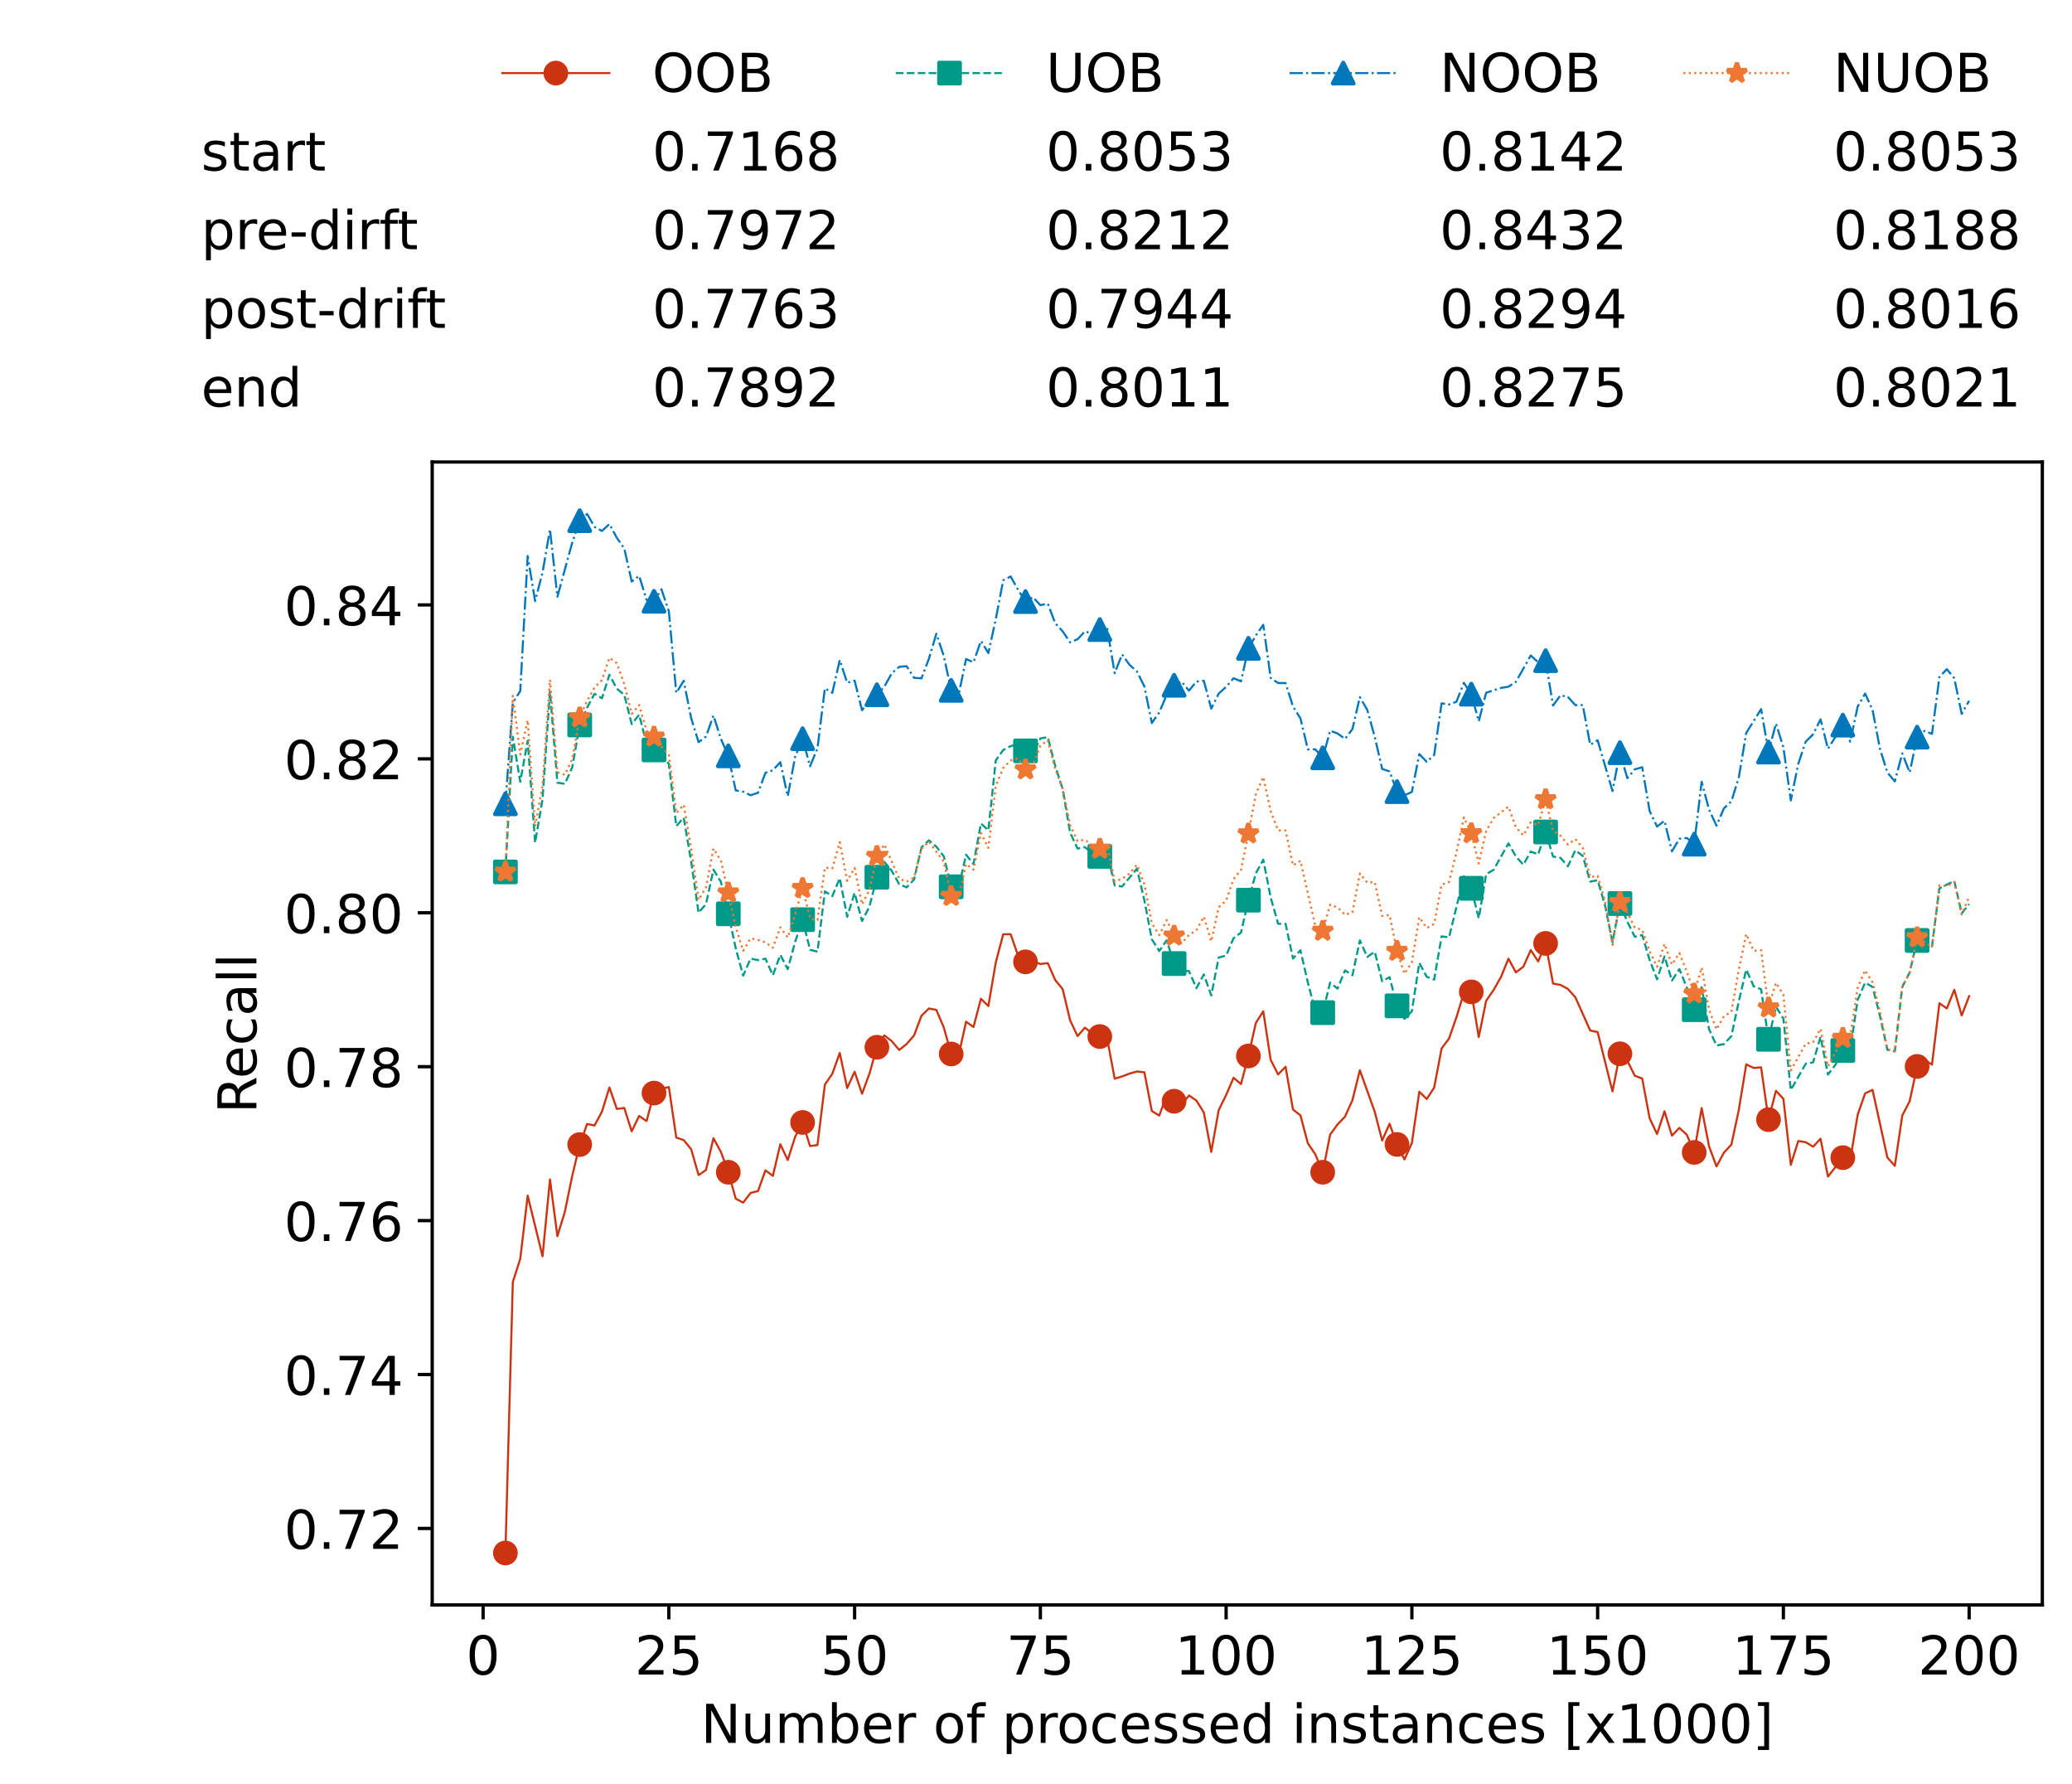 <?xml version="1.0" encoding="utf-8" standalone="no"?>
<!DOCTYPE svg PUBLIC "-//W3C//DTD SVG 1.1//EN"
  "http://www.w3.org/Graphics/SVG/1.1/DTD/svg11.dtd">
<!-- Created with matplotlib (https://matplotlib.org/) -->
<svg height="432.615pt" version="1.1" viewBox="0 0 502.65 432.615" width="502.65pt" xmlns="http://www.w3.org/2000/svg" xmlns:xlink="http://www.w3.org/1999/xlink">
 <defs>
  <style type="text/css">*{stroke-linecap:butt;stroke-linejoin:round;}</style>
 </defs>
 <g id="figure_1">
  <g id="patch_1">
   <path d="M 0 432.615 
L 502.65 432.615 
L 502.65 0 
L 0 0 
z
" style="fill:#ffffff;"/>
  </g>
  <g id="axes_1">
   <g id="patch_2">
    <path d="M 104.85 389.252 
L 495.45 389.252 
L 495.45 112.052 
L 104.85 112.052 
z
" style="fill:#ffffff;"/>
   </g>
   <g id="matplotlib.axis_1">
    <g id="xtick_1">
     <g id="line2d_1">
      <defs>
       <path d="M 0 0 
L 0 3.5 
" id="m1ceb20759d" style="stroke:#000000;stroke-width:0.8;"/>
      </defs>
      <g>
       <use style="stroke:#000000;stroke-width:0.8;" x="117.197" xlink:href="#m1ceb20759d" y="389.252"/>
      </g>
     </g>
     <g id="text_1">
      <!-- 0 -->
      <g transform="translate(113.061 406.13)scale(0.13 -0.13)">
       <defs>
        <path d="M 31.781 66.406 
Q 24.172 66.406 20.328 58.906 
Q 16.5 51.422 16.5 36.375 
Q 16.5 21.391 20.328 13.891 
Q 24.172 6.391 31.781 6.391 
Q 39.453 6.391 43.281 13.891 
Q 47.125 21.391 47.125 36.375 
Q 47.125 51.422 43.281 58.906 
Q 39.453 66.406 31.781 66.406 
z
M 31.781 74.219 
Q 44.047 74.219 50.516 64.516 
Q 56.984 54.828 56.984 36.375 
Q 56.984 17.969 50.516 8.266 
Q 44.047 -1.422 31.781 -1.422 
Q 19.531 -1.422 13.062 8.266 
Q 6.594 17.969 6.594 36.375 
Q 6.594 54.828 13.062 64.516 
Q 19.531 74.219 31.781 74.219 
z
" id="DejaVuSans-48"/>
       </defs>
       <use xlink:href="#DejaVuSans-48"/>
      </g>
     </g>
    </g>
    <g id="xtick_2">
     <g id="line2d_2">
      <g>
       <use style="stroke:#000000;stroke-width:0.8;" x="162.259" xlink:href="#m1ceb20759d" y="389.252"/>
      </g>
     </g>
     <g id="text_2">
      <!-- 25 -->
      <g transform="translate(153.988 406.13)scale(0.13 -0.13)">
       <defs>
        <path d="M 19.188 8.297 
L 53.609 8.297 
L 53.609 0 
L 7.328 0 
L 7.328 8.297 
Q 12.938 14.109 22.625 23.891 
Q 32.328 33.688 34.812 36.531 
Q 39.547 41.844 41.422 45.531 
Q 43.312 49.219 43.312 52.781 
Q 43.312 58.594 39.234 62.25 
Q 35.156 65.922 28.609 65.922 
Q 23.969 65.922 18.812 64.312 
Q 13.672 62.703 7.812 59.422 
L 7.812 69.391 
Q 13.766 71.781 18.938 73 
Q 24.125 74.219 28.422 74.219 
Q 39.75 74.219 46.484 68.547 
Q 53.219 62.891 53.219 53.422 
Q 53.219 48.922 51.531 44.891 
Q 49.859 40.875 45.406 35.406 
Q 44.188 33.984 37.641 27.219 
Q 31.109 20.453 19.188 8.297 
z
" id="DejaVuSans-50"/>
        <path d="M 10.797 72.906 
L 49.516 72.906 
L 49.516 64.594 
L 19.828 64.594 
L 19.828 46.734 
Q 21.969 47.469 24.109 47.828 
Q 26.266 48.188 28.422 48.188 
Q 40.625 48.188 47.75 41.5 
Q 54.891 34.812 54.891 23.391 
Q 54.891 11.625 47.562 5.094 
Q 40.234 -1.422 26.906 -1.422 
Q 22.312 -1.422 17.547 -0.641 
Q 12.797 0.141 7.719 1.703 
L 7.719 11.625 
Q 12.109 9.234 16.797 8.062 
Q 21.484 6.891 26.703 6.891 
Q 35.156 6.891 40.078 11.328 
Q 45.016 15.766 45.016 23.391 
Q 45.016 31 40.078 35.438 
Q 35.156 39.891 26.703 39.891 
Q 22.75 39.891 18.812 39.016 
Q 14.891 38.141 10.797 36.281 
z
" id="DejaVuSans-53"/>
       </defs>
       <use xlink:href="#DejaVuSans-50"/>
       <use x="63.623" xlink:href="#DejaVuSans-53"/>
      </g>
     </g>
    </g>
    <g id="xtick_3">
     <g id="line2d_3">
      <g>
       <use style="stroke:#000000;stroke-width:0.8;" x="207.322" xlink:href="#m1ceb20759d" y="389.252"/>
      </g>
     </g>
     <g id="text_3">
      <!-- 50 -->
      <g transform="translate(199.05 406.13)scale(0.13 -0.13)">
       <use xlink:href="#DejaVuSans-53"/>
       <use x="63.623" xlink:href="#DejaVuSans-48"/>
      </g>
     </g>
    </g>
    <g id="xtick_4">
     <g id="line2d_4">
      <g>
       <use style="stroke:#000000;stroke-width:0.8;" x="252.384" xlink:href="#m1ceb20759d" y="389.252"/>
      </g>
     </g>
     <g id="text_4">
      <!-- 75 -->
      <g transform="translate(244.113 406.13)scale(0.13 -0.13)">
       <defs>
        <path d="M 8.203 72.906 
L 55.078 72.906 
L 55.078 68.703 
L 28.609 0 
L 18.312 0 
L 43.219 64.594 
L 8.203 64.594 
z
" id="DejaVuSans-55"/>
       </defs>
       <use xlink:href="#DejaVuSans-55"/>
       <use x="63.623" xlink:href="#DejaVuSans-53"/>
      </g>
     </g>
    </g>
    <g id="xtick_5">
     <g id="line2d_5">
      <g>
       <use style="stroke:#000000;stroke-width:0.8;" x="297.446" xlink:href="#m1ceb20759d" y="389.252"/>
      </g>
     </g>
     <g id="text_5">
      <!-- 100 -->
      <g transform="translate(285.039 406.13)scale(0.13 -0.13)">
       <defs>
        <path d="M 12.406 8.297 
L 28.516 8.297 
L 28.516 63.922 
L 10.984 60.406 
L 10.984 69.391 
L 28.422 72.906 
L 38.281 72.906 
L 38.281 8.297 
L 54.391 8.297 
L 54.391 0 
L 12.406 0 
z
" id="DejaVuSans-49"/>
       </defs>
       <use xlink:href="#DejaVuSans-49"/>
       <use x="63.623" xlink:href="#DejaVuSans-48"/>
       <use x="127.246" xlink:href="#DejaVuSans-48"/>
      </g>
     </g>
    </g>
    <g id="xtick_6">
     <g id="line2d_6">
      <g>
       <use style="stroke:#000000;stroke-width:0.8;" x="342.509" xlink:href="#m1ceb20759d" y="389.252"/>
      </g>
     </g>
     <g id="text_6">
      <!-- 125 -->
      <g transform="translate(330.102 406.13)scale(0.13 -0.13)">
       <use xlink:href="#DejaVuSans-49"/>
       <use x="63.623" xlink:href="#DejaVuSans-50"/>
       <use x="127.246" xlink:href="#DejaVuSans-53"/>
      </g>
     </g>
    </g>
    <g id="xtick_7">
     <g id="line2d_7">
      <g>
       <use style="stroke:#000000;stroke-width:0.8;" x="387.571" xlink:href="#m1ceb20759d" y="389.252"/>
      </g>
     </g>
     <g id="text_7">
      <!-- 150 -->
      <g transform="translate(375.164 406.13)scale(0.13 -0.13)">
       <use xlink:href="#DejaVuSans-49"/>
       <use x="63.623" xlink:href="#DejaVuSans-53"/>
       <use x="127.246" xlink:href="#DejaVuSans-48"/>
      </g>
     </g>
    </g>
    <g id="xtick_8">
     <g id="line2d_8">
      <g>
       <use style="stroke:#000000;stroke-width:0.8;" x="432.633" xlink:href="#m1ceb20759d" y="389.252"/>
      </g>
     </g>
     <g id="text_8">
      <!-- 175 -->
      <g transform="translate(420.226 406.13)scale(0.13 -0.13)">
       <use xlink:href="#DejaVuSans-49"/>
       <use x="63.623" xlink:href="#DejaVuSans-55"/>
       <use x="127.246" xlink:href="#DejaVuSans-53"/>
      </g>
     </g>
    </g>
    <g id="xtick_9">
     <g id="line2d_9">
      <g>
       <use style="stroke:#000000;stroke-width:0.8;" x="477.695" xlink:href="#m1ceb20759d" y="389.252"/>
      </g>
     </g>
     <g id="text_9">
      <!-- 200 -->
      <g transform="translate(465.289 406.13)scale(0.13 -0.13)">
       <use xlink:href="#DejaVuSans-50"/>
       <use x="63.623" xlink:href="#DejaVuSans-48"/>
       <use x="127.246" xlink:href="#DejaVuSans-48"/>
      </g>
     </g>
    </g>
    <g id="text_10">
     <!-- Number of processed instances [x1000] -->
     <g transform="translate(170.025 422.711)scale(0.13 -0.13)">
      <defs>
       <path d="M 9.812 72.906 
L 23.094 72.906 
L 55.422 11.922 
L 55.422 72.906 
L 64.984 72.906 
L 64.984 0 
L 51.703 0 
L 19.391 60.984 
L 19.391 0 
L 9.812 0 
z
" id="DejaVuSans-78"/>
       <path d="M 8.5 21.578 
L 8.5 54.688 
L 17.484 54.688 
L 17.484 21.922 
Q 17.484 14.156 20.5 10.266 
Q 23.531 6.391 29.594 6.391 
Q 36.859 6.391 41.078 11.031 
Q 45.312 15.672 45.312 23.688 
L 45.312 54.688 
L 54.297 54.688 
L 54.297 0 
L 45.312 0 
L 45.312 8.406 
Q 42.047 3.422 37.719 1 
Q 33.406 -1.422 27.688 -1.422 
Q 18.266 -1.422 13.375 4.438 
Q 8.5 10.297 8.5 21.578 
z
M 31.109 56 
z
" id="DejaVuSans-117"/>
       <path d="M 52 44.188 
Q 55.375 50.25 60.062 53.125 
Q 64.75 56 71.094 56 
Q 79.641 56 84.281 50.016 
Q 88.922 44.047 88.922 33.016 
L 88.922 0 
L 79.891 0 
L 79.891 32.719 
Q 79.891 40.578 77.094 44.375 
Q 74.312 48.188 68.609 48.188 
Q 61.625 48.188 57.562 43.547 
Q 53.516 38.922 53.516 30.906 
L 53.516 0 
L 44.484 0 
L 44.484 32.719 
Q 44.484 40.625 41.703 44.406 
Q 38.922 48.188 33.109 48.188 
Q 26.219 48.188 22.156 43.531 
Q 18.109 38.875 18.109 30.906 
L 18.109 0 
L 9.078 0 
L 9.078 54.688 
L 18.109 54.688 
L 18.109 46.188 
Q 21.188 51.219 25.484 53.609 
Q 29.781 56 35.688 56 
Q 41.656 56 45.828 52.969 
Q 50 49.953 52 44.188 
z
" id="DejaVuSans-109"/>
       <path d="M 48.688 27.297 
Q 48.688 37.203 44.609 42.844 
Q 40.531 48.484 33.406 48.484 
Q 26.266 48.484 22.188 42.844 
Q 18.109 37.203 18.109 27.297 
Q 18.109 17.391 22.188 11.75 
Q 26.266 6.109 33.406 6.109 
Q 40.531 6.109 44.609 11.75 
Q 48.688 17.391 48.688 27.297 
z
M 18.109 46.391 
Q 20.953 51.266 25.266 53.625 
Q 29.594 56 35.594 56 
Q 45.562 56 51.781 48.094 
Q 58.016 40.188 58.016 27.297 
Q 58.016 14.406 51.781 6.484 
Q 45.562 -1.422 35.594 -1.422 
Q 29.594 -1.422 25.266 0.953 
Q 20.953 3.328 18.109 8.203 
L 18.109 0 
L 9.078 0 
L 9.078 75.984 
L 18.109 75.984 
z
" id="DejaVuSans-98"/>
       <path d="M 56.203 29.594 
L 56.203 25.203 
L 14.891 25.203 
Q 15.484 15.922 20.484 11.062 
Q 25.484 6.203 34.422 6.203 
Q 39.594 6.203 44.453 7.469 
Q 49.312 8.734 54.109 11.281 
L 54.109 2.781 
Q 49.266 0.734 44.188 -0.344 
Q 39.109 -1.422 33.891 -1.422 
Q 20.797 -1.422 13.156 6.188 
Q 5.516 13.812 5.516 26.812 
Q 5.516 40.234 12.766 48.109 
Q 20.016 56 32.328 56 
Q 43.359 56 49.781 48.891 
Q 56.203 41.797 56.203 29.594 
z
M 47.219 32.234 
Q 47.125 39.594 43.094 43.984 
Q 39.062 48.391 32.422 48.391 
Q 24.906 48.391 20.391 44.141 
Q 15.875 39.891 15.188 32.172 
z
" id="DejaVuSans-101"/>
       <path d="M 41.109 46.297 
Q 39.594 47.172 37.812 47.578 
Q 36.031 48 33.891 48 
Q 26.266 48 22.188 43.047 
Q 18.109 38.094 18.109 28.812 
L 18.109 0 
L 9.078 0 
L 9.078 54.688 
L 18.109 54.688 
L 18.109 46.188 
Q 20.953 51.172 25.484 53.578 
Q 30.031 56 36.531 56 
Q 37.453 56 38.578 55.875 
Q 39.703 55.766 41.062 55.516 
z
" id="DejaVuSans-114"/>
       <path id="DejaVuSans-32"/>
       <path d="M 30.609 48.391 
Q 23.391 48.391 19.188 42.75 
Q 14.984 37.109 14.984 27.297 
Q 14.984 17.484 19.156 11.844 
Q 23.344 6.203 30.609 6.203 
Q 37.797 6.203 41.984 11.859 
Q 46.188 17.531 46.188 27.297 
Q 46.188 37.016 41.984 42.703 
Q 37.797 48.391 30.609 48.391 
z
M 30.609 56 
Q 42.328 56 49.016 48.375 
Q 55.719 40.766 55.719 27.297 
Q 55.719 13.875 49.016 6.219 
Q 42.328 -1.422 30.609 -1.422 
Q 18.844 -1.422 12.172 6.219 
Q 5.516 13.875 5.516 27.297 
Q 5.516 40.766 12.172 48.375 
Q 18.844 56 30.609 56 
z
" id="DejaVuSans-111"/>
       <path d="M 37.109 75.984 
L 37.109 68.5 
L 28.516 68.5 
Q 23.688 68.5 21.797 66.547 
Q 19.922 64.594 19.922 59.516 
L 19.922 54.688 
L 34.719 54.688 
L 34.719 47.703 
L 19.922 47.703 
L 19.922 0 
L 10.891 0 
L 10.891 47.703 
L 2.297 47.703 
L 2.297 54.688 
L 10.891 54.688 
L 10.891 58.5 
Q 10.891 67.625 15.141 71.797 
Q 19.391 75.984 28.609 75.984 
z
" id="DejaVuSans-102"/>
       <path d="M 18.109 8.203 
L 18.109 -20.797 
L 9.078 -20.797 
L 9.078 54.688 
L 18.109 54.688 
L 18.109 46.391 
Q 20.953 51.266 25.266 53.625 
Q 29.594 56 35.594 56 
Q 45.562 56 51.781 48.094 
Q 58.016 40.188 58.016 27.297 
Q 58.016 14.406 51.781 6.484 
Q 45.562 -1.422 35.594 -1.422 
Q 29.594 -1.422 25.266 0.953 
Q 20.953 3.328 18.109 8.203 
z
M 48.688 27.297 
Q 48.688 37.203 44.609 42.844 
Q 40.531 48.484 33.406 48.484 
Q 26.266 48.484 22.188 42.844 
Q 18.109 37.203 18.109 27.297 
Q 18.109 17.391 22.188 11.75 
Q 26.266 6.109 33.406 6.109 
Q 40.531 6.109 44.609 11.75 
Q 48.688 17.391 48.688 27.297 
z
" id="DejaVuSans-112"/>
       <path d="M 48.781 52.594 
L 48.781 44.188 
Q 44.969 46.297 41.141 47.344 
Q 37.312 48.391 33.406 48.391 
Q 24.656 48.391 19.812 42.844 
Q 14.984 37.312 14.984 27.297 
Q 14.984 17.281 19.812 11.734 
Q 24.656 6.203 33.406 6.203 
Q 37.312 6.203 41.141 7.25 
Q 44.969 8.297 48.781 10.406 
L 48.781 2.094 
Q 45.016 0.344 40.984 -0.531 
Q 36.969 -1.422 32.422 -1.422 
Q 20.062 -1.422 12.781 6.344 
Q 5.516 14.109 5.516 27.297 
Q 5.516 40.672 12.859 48.328 
Q 20.219 56 33.016 56 
Q 37.156 56 41.109 55.141 
Q 45.062 54.297 48.781 52.594 
z
" id="DejaVuSans-99"/>
       <path d="M 44.281 53.078 
L 44.281 44.578 
Q 40.484 46.531 36.375 47.5 
Q 32.281 48.484 27.875 48.484 
Q 21.188 48.484 17.844 46.438 
Q 14.5 44.391 14.5 40.281 
Q 14.5 37.156 16.891 35.375 
Q 19.281 33.594 26.516 31.984 
L 29.594 31.297 
Q 39.156 29.25 43.188 25.516 
Q 47.219 21.781 47.219 15.094 
Q 47.219 7.469 41.188 3.016 
Q 35.156 -1.422 24.609 -1.422 
Q 20.219 -1.422 15.453 -0.562 
Q 10.688 0.297 5.422 2 
L 5.422 11.281 
Q 10.406 8.688 15.234 7.391 
Q 20.062 6.109 24.812 6.109 
Q 31.156 6.109 34.562 8.281 
Q 37.984 10.453 37.984 14.406 
Q 37.984 18.062 35.516 20.016 
Q 33.062 21.969 24.703 23.781 
L 21.578 24.516 
Q 13.234 26.266 9.516 29.906 
Q 5.812 33.547 5.812 39.891 
Q 5.812 47.609 11.281 51.797 
Q 16.75 56 26.812 56 
Q 31.781 56 36.172 55.266 
Q 40.578 54.547 44.281 53.078 
z
" id="DejaVuSans-115"/>
       <path d="M 45.406 46.391 
L 45.406 75.984 
L 54.391 75.984 
L 54.391 0 
L 45.406 0 
L 45.406 8.203 
Q 42.578 3.328 38.25 0.953 
Q 33.938 -1.422 27.875 -1.422 
Q 17.969 -1.422 11.734 6.484 
Q 5.516 14.406 5.516 27.297 
Q 5.516 40.188 11.734 48.094 
Q 17.969 56 27.875 56 
Q 33.938 56 38.25 53.625 
Q 42.578 51.266 45.406 46.391 
z
M 14.797 27.297 
Q 14.797 17.391 18.875 11.75 
Q 22.953 6.109 30.078 6.109 
Q 37.203 6.109 41.297 11.75 
Q 45.406 17.391 45.406 27.297 
Q 45.406 37.203 41.297 42.844 
Q 37.203 48.484 30.078 48.484 
Q 22.953 48.484 18.875 42.844 
Q 14.797 37.203 14.797 27.297 
z
" id="DejaVuSans-100"/>
       <path d="M 9.422 54.688 
L 18.406 54.688 
L 18.406 0 
L 9.422 0 
z
M 9.422 75.984 
L 18.406 75.984 
L 18.406 64.594 
L 9.422 64.594 
z
" id="DejaVuSans-105"/>
       <path d="M 54.891 33.016 
L 54.891 0 
L 45.906 0 
L 45.906 32.719 
Q 45.906 40.484 42.875 44.328 
Q 39.844 48.188 33.797 48.188 
Q 26.516 48.188 22.312 43.547 
Q 18.109 38.922 18.109 30.906 
L 18.109 0 
L 9.078 0 
L 9.078 54.688 
L 18.109 54.688 
L 18.109 46.188 
Q 21.344 51.125 25.703 53.562 
Q 30.078 56 35.797 56 
Q 45.219 56 50.047 50.172 
Q 54.891 44.344 54.891 33.016 
z
" id="DejaVuSans-110"/>
       <path d="M 18.312 70.219 
L 18.312 54.688 
L 36.812 54.688 
L 36.812 47.703 
L 18.312 47.703 
L 18.312 18.016 
Q 18.312 11.328 20.141 9.422 
Q 21.969 7.516 27.594 7.516 
L 36.812 7.516 
L 36.812 0 
L 27.594 0 
Q 17.188 0 13.234 3.875 
Q 9.281 7.766 9.281 18.016 
L 9.281 47.703 
L 2.688 47.703 
L 2.688 54.688 
L 9.281 54.688 
L 9.281 70.219 
z
" id="DejaVuSans-116"/>
       <path d="M 34.281 27.484 
Q 23.391 27.484 19.188 25 
Q 14.984 22.516 14.984 16.5 
Q 14.984 11.719 18.141 8.906 
Q 21.297 6.109 26.703 6.109 
Q 34.188 6.109 38.703 11.406 
Q 43.219 16.703 43.219 25.484 
L 43.219 27.484 
z
M 52.203 31.203 
L 52.203 0 
L 43.219 0 
L 43.219 8.297 
Q 40.141 3.328 35.547 0.953 
Q 30.953 -1.422 24.312 -1.422 
Q 15.922 -1.422 10.953 3.297 
Q 6 8.016 6 15.922 
Q 6 25.141 12.172 29.828 
Q 18.359 34.516 30.609 34.516 
L 43.219 34.516 
L 43.219 35.406 
Q 43.219 41.609 39.141 45 
Q 35.062 48.391 27.688 48.391 
Q 23 48.391 18.547 47.266 
Q 14.109 46.141 10.016 43.891 
L 10.016 52.203 
Q 14.938 54.109 19.578 55.047 
Q 24.219 56 28.609 56 
Q 40.484 56 46.344 49.844 
Q 52.203 43.703 52.203 31.203 
z
" id="DejaVuSans-97"/>
       <path d="M 8.594 75.984 
L 29.297 75.984 
L 29.297 69 
L 17.578 69 
L 17.578 -6.203 
L 29.297 -6.203 
L 29.297 -13.188 
L 8.594 -13.188 
z
" id="DejaVuSans-91"/>
       <path d="M 54.891 54.688 
L 35.109 28.078 
L 55.906 0 
L 45.312 0 
L 29.391 21.484 
L 13.484 0 
L 2.875 0 
L 24.125 28.609 
L 4.688 54.688 
L 15.281 54.688 
L 29.781 35.203 
L 44.281 54.688 
z
" id="DejaVuSans-120"/>
       <path d="M 30.422 75.984 
L 30.422 -13.188 
L 9.719 -13.188 
L 9.719 -6.203 
L 21.391 -6.203 
L 21.391 69 
L 9.719 69 
L 9.719 75.984 
z
" id="DejaVuSans-93"/>
      </defs>
      <use xlink:href="#DejaVuSans-78"/>
      <use x="74.805" xlink:href="#DejaVuSans-117"/>
      <use x="138.184" xlink:href="#DejaVuSans-109"/>
      <use x="235.596" xlink:href="#DejaVuSans-98"/>
      <use x="299.072" xlink:href="#DejaVuSans-101"/>
      <use x="360.596" xlink:href="#DejaVuSans-114"/>
      <use x="401.709" xlink:href="#DejaVuSans-32"/>
      <use x="433.496" xlink:href="#DejaVuSans-111"/>
      <use x="494.678" xlink:href="#DejaVuSans-102"/>
      <use x="529.883" xlink:href="#DejaVuSans-32"/>
      <use x="561.67" xlink:href="#DejaVuSans-112"/>
      <use x="625.146" xlink:href="#DejaVuSans-114"/>
      <use x="664.01" xlink:href="#DejaVuSans-111"/>
      <use x="725.191" xlink:href="#DejaVuSans-99"/>
      <use x="780.172" xlink:href="#DejaVuSans-101"/>
      <use x="841.695" xlink:href="#DejaVuSans-115"/>
      <use x="893.795" xlink:href="#DejaVuSans-115"/>
      <use x="945.895" xlink:href="#DejaVuSans-101"/>
      <use x="1007.418" xlink:href="#DejaVuSans-100"/>
      <use x="1070.895" xlink:href="#DejaVuSans-32"/>
      <use x="1102.682" xlink:href="#DejaVuSans-105"/>
      <use x="1130.465" xlink:href="#DejaVuSans-110"/>
      <use x="1193.844" xlink:href="#DejaVuSans-115"/>
      <use x="1245.943" xlink:href="#DejaVuSans-116"/>
      <use x="1285.152" xlink:href="#DejaVuSans-97"/>
      <use x="1346.432" xlink:href="#DejaVuSans-110"/>
      <use x="1409.811" xlink:href="#DejaVuSans-99"/>
      <use x="1464.791" xlink:href="#DejaVuSans-101"/>
      <use x="1526.314" xlink:href="#DejaVuSans-115"/>
      <use x="1578.414" xlink:href="#DejaVuSans-32"/>
      <use x="1610.201" xlink:href="#DejaVuSans-91"/>
      <use x="1649.215" xlink:href="#DejaVuSans-120"/>
      <use x="1708.395" xlink:href="#DejaVuSans-49"/>
      <use x="1772.018" xlink:href="#DejaVuSans-48"/>
      <use x="1835.641" xlink:href="#DejaVuSans-48"/>
      <use x="1899.264" xlink:href="#DejaVuSans-48"/>
      <use x="1962.887" xlink:href="#DejaVuSans-93"/>
     </g>
    </g>
   </g>
   <g id="matplotlib.axis_2">
    <g id="ytick_1">
     <g id="line2d_10">
      <defs>
       <path d="M 0 0 
L -3.5 0 
" id="m6e5e36fe93" style="stroke:#000000;stroke-width:0.8;"/>
      </defs>
      <g>
       <use style="stroke:#000000;stroke-width:0.8;" x="104.85" xlink:href="#m6e5e36fe93" y="370.705"/>
      </g>
     </g>
     <g id="text_11">
      <!-- 0.72 -->
      <g transform="translate(68.905 375.644)scale(0.13 -0.13)">
       <defs>
        <path d="M 10.688 12.406 
L 21 12.406 
L 21 0 
L 10.688 0 
z
" id="DejaVuSans-46"/>
       </defs>
       <use xlink:href="#DejaVuSans-48"/>
       <use x="63.623" xlink:href="#DejaVuSans-46"/>
       <use x="95.41" xlink:href="#DejaVuSans-55"/>
       <use x="159.033" xlink:href="#DejaVuSans-50"/>
      </g>
     </g>
    </g>
    <g id="ytick_2">
     <g id="line2d_11">
      <g>
       <use style="stroke:#000000;stroke-width:0.8;" x="104.85" xlink:href="#m6e5e36fe93" y="333.373"/>
      </g>
     </g>
     <g id="text_12">
      <!-- 0.74 -->
      <g transform="translate(68.905 338.312)scale(0.13 -0.13)">
       <defs>
        <path d="M 37.797 64.312 
L 12.891 25.391 
L 37.797 25.391 
z
M 35.203 72.906 
L 47.609 72.906 
L 47.609 25.391 
L 58.016 25.391 
L 58.016 17.188 
L 47.609 17.188 
L 47.609 0 
L 37.797 0 
L 37.797 17.188 
L 4.891 17.188 
L 4.891 26.703 
z
" id="DejaVuSans-52"/>
       </defs>
       <use xlink:href="#DejaVuSans-48"/>
       <use x="63.623" xlink:href="#DejaVuSans-46"/>
       <use x="95.41" xlink:href="#DejaVuSans-55"/>
       <use x="159.033" xlink:href="#DejaVuSans-52"/>
      </g>
     </g>
    </g>
    <g id="ytick_3">
     <g id="line2d_12">
      <g>
       <use style="stroke:#000000;stroke-width:0.8;" x="104.85" xlink:href="#m6e5e36fe93" y="296.041"/>
      </g>
     </g>
     <g id="text_13">
      <!-- 0.76 -->
      <g transform="translate(68.905 300.98)scale(0.13 -0.13)">
       <defs>
        <path d="M 33.016 40.375 
Q 26.375 40.375 22.484 35.828 
Q 18.609 31.297 18.609 23.391 
Q 18.609 15.531 22.484 10.953 
Q 26.375 6.391 33.016 6.391 
Q 39.656 6.391 43.531 10.953 
Q 47.406 15.531 47.406 23.391 
Q 47.406 31.297 43.531 35.828 
Q 39.656 40.375 33.016 40.375 
z
M 52.594 71.297 
L 52.594 62.312 
Q 48.875 64.062 45.094 64.984 
Q 41.312 65.922 37.594 65.922 
Q 27.828 65.922 22.672 59.328 
Q 17.531 52.734 16.797 39.406 
Q 19.672 43.656 24.016 45.922 
Q 28.375 48.188 33.594 48.188 
Q 44.578 48.188 50.953 41.516 
Q 57.328 34.859 57.328 23.391 
Q 57.328 12.156 50.688 5.359 
Q 44.047 -1.422 33.016 -1.422 
Q 20.359 -1.422 13.672 8.266 
Q 6.984 17.969 6.984 36.375 
Q 6.984 53.656 15.188 63.938 
Q 23.391 74.219 37.203 74.219 
Q 40.922 74.219 44.703 73.484 
Q 48.484 72.75 52.594 71.297 
z
" id="DejaVuSans-54"/>
       </defs>
       <use xlink:href="#DejaVuSans-48"/>
       <use x="63.623" xlink:href="#DejaVuSans-46"/>
       <use x="95.41" xlink:href="#DejaVuSans-55"/>
       <use x="159.033" xlink:href="#DejaVuSans-54"/>
      </g>
     </g>
    </g>
    <g id="ytick_4">
     <g id="line2d_13">
      <g>
       <use style="stroke:#000000;stroke-width:0.8;" x="104.85" xlink:href="#m6e5e36fe93" y="258.71"/>
      </g>
     </g>
     <g id="text_14">
      <!-- 0.78 -->
      <g transform="translate(68.905 263.649)scale(0.13 -0.13)">
       <defs>
        <path d="M 31.781 34.625 
Q 24.75 34.625 20.719 30.859 
Q 16.703 27.094 16.703 20.516 
Q 16.703 13.922 20.719 10.156 
Q 24.75 6.391 31.781 6.391 
Q 38.812 6.391 42.859 10.172 
Q 46.922 13.969 46.922 20.516 
Q 46.922 27.094 42.891 30.859 
Q 38.875 34.625 31.781 34.625 
z
M 21.922 38.812 
Q 15.578 40.375 12.031 44.719 
Q 8.5 49.078 8.5 55.328 
Q 8.5 64.062 14.719 69.141 
Q 20.953 74.219 31.781 74.219 
Q 42.672 74.219 48.875 69.141 
Q 55.078 64.062 55.078 55.328 
Q 55.078 49.078 51.531 44.719 
Q 48 40.375 41.703 38.812 
Q 48.828 37.156 52.797 32.312 
Q 56.781 27.484 56.781 20.516 
Q 56.781 9.906 50.312 4.234 
Q 43.844 -1.422 31.781 -1.422 
Q 19.734 -1.422 13.25 4.234 
Q 6.781 9.906 6.781 20.516 
Q 6.781 27.484 10.781 32.312 
Q 14.797 37.156 21.922 38.812 
z
M 18.312 54.391 
Q 18.312 48.734 21.844 45.562 
Q 25.391 42.391 31.781 42.391 
Q 38.141 42.391 41.719 45.562 
Q 45.312 48.734 45.312 54.391 
Q 45.312 60.062 41.719 63.234 
Q 38.141 66.406 31.781 66.406 
Q 25.391 66.406 21.844 63.234 
Q 18.312 60.062 18.312 54.391 
z
" id="DejaVuSans-56"/>
       </defs>
       <use xlink:href="#DejaVuSans-48"/>
       <use x="63.623" xlink:href="#DejaVuSans-46"/>
       <use x="95.41" xlink:href="#DejaVuSans-55"/>
       <use x="159.033" xlink:href="#DejaVuSans-56"/>
      </g>
     </g>
    </g>
    <g id="ytick_5">
     <g id="line2d_14">
      <g>
       <use style="stroke:#000000;stroke-width:0.8;" x="104.85" xlink:href="#m6e5e36fe93" y="221.378"/>
      </g>
     </g>
     <g id="text_15">
      <!-- 0.80 -->
      <g transform="translate(68.905 226.317)scale(0.13 -0.13)">
       <use xlink:href="#DejaVuSans-48"/>
       <use x="63.623" xlink:href="#DejaVuSans-46"/>
       <use x="95.41" xlink:href="#DejaVuSans-56"/>
       <use x="159.033" xlink:href="#DejaVuSans-48"/>
      </g>
     </g>
    </g>
    <g id="ytick_6">
     <g id="line2d_15">
      <g>
       <use style="stroke:#000000;stroke-width:0.8;" x="104.85" xlink:href="#m6e5e36fe93" y="184.046"/>
      </g>
     </g>
     <g id="text_16">
      <!-- 0.82 -->
      <g transform="translate(68.905 188.985)scale(0.13 -0.13)">
       <use xlink:href="#DejaVuSans-48"/>
       <use x="63.623" xlink:href="#DejaVuSans-46"/>
       <use x="95.41" xlink:href="#DejaVuSans-56"/>
       <use x="159.033" xlink:href="#DejaVuSans-50"/>
      </g>
     </g>
    </g>
    <g id="ytick_7">
     <g id="line2d_16">
      <g>
       <use style="stroke:#000000;stroke-width:0.8;" x="104.85" xlink:href="#m6e5e36fe93" y="146.714"/>
      </g>
     </g>
     <g id="text_17">
      <!-- 0.84 -->
      <g transform="translate(68.905 151.653)scale(0.13 -0.13)">
       <use xlink:href="#DejaVuSans-48"/>
       <use x="63.623" xlink:href="#DejaVuSans-46"/>
       <use x="95.41" xlink:href="#DejaVuSans-56"/>
       <use x="159.033" xlink:href="#DejaVuSans-52"/>
      </g>
     </g>
    </g>
    <g id="text_18">
     <!-- Recall -->
     <g transform="translate(62.201 270.044)rotate(-90)scale(0.13 -0.13)">
      <defs>
       <path d="M 44.391 34.188 
Q 47.562 33.109 50.562 29.594 
Q 53.562 26.078 56.594 19.922 
L 66.609 0 
L 56 0 
L 46.688 18.703 
Q 43.062 26.031 39.672 28.422 
Q 36.281 30.812 30.422 30.812 
L 19.672 30.812 
L 19.672 0 
L 9.812 0 
L 9.812 72.906 
L 32.078 72.906 
Q 44.578 72.906 50.734 67.672 
Q 56.891 62.453 56.891 51.906 
Q 56.891 45.016 53.688 40.469 
Q 50.484 35.938 44.391 34.188 
z
M 19.672 64.797 
L 19.672 38.922 
L 32.078 38.922 
Q 39.203 38.922 42.844 42.219 
Q 46.484 45.516 46.484 51.906 
Q 46.484 58.297 42.844 61.547 
Q 39.203 64.797 32.078 64.797 
z
" id="DejaVuSans-82"/>
       <path d="M 9.422 75.984 
L 18.406 75.984 
L 18.406 0 
L 9.422 0 
z
" id="DejaVuSans-108"/>
      </defs>
      <use xlink:href="#DejaVuSans-82"/>
      <use x="64.982" xlink:href="#DejaVuSans-101"/>
      <use x="126.506" xlink:href="#DejaVuSans-99"/>
      <use x="181.486" xlink:href="#DejaVuSans-97"/>
      <use x="242.766" xlink:href="#DejaVuSans-108"/>
      <use x="270.549" xlink:href="#DejaVuSans-108"/>
     </g>
    </g>
   </g>
   <g id="line2d_17"/>
   <g id="line2d_18"/>
   <g id="line2d_19"/>
   <g id="line2d_20"/>
   <g id="line2d_21"/>
   <g id="line2d_22">
    <path clip-path="url(#pc4c7c1569d)" d="M 122.605 376.652 
L 124.407 310.929 
L 126.21 305.306 
L 128.012 289.98 
L 131.617 304.694 
L 133.419 286.061 
L 135.222 299.81 
L 137.024 293.914 
L 138.827 285.152 
L 140.629 277.599 
L 142.432 272.606 
L 144.234 272.973 
L 146.037 269.587 
L 147.839 263.753 
L 149.642 268.959 
L 151.444 268.719 
L 153.247 274.385 
L 155.049 270.659 
L 156.852 271.889 
L 158.654 265.108 
L 160.457 264.088 
L 162.259 263.649 
L 164.062 275.904 
L 165.864 276.514 
L 167.667 278.715 
L 169.469 285 
L 171.272 283.768 
L 173.074 276.055 
L 174.877 279.355 
L 176.679 284.307 
L 178.482 290.714 
L 180.284 291.683 
L 182.087 289.334 
L 183.889 288.865 
L 185.692 283.85 
L 187.494 285.186 
L 189.297 277.515 
L 191.099 281.351 
L 192.902 275.692 
L 194.704 272.233 
L 196.507 277.956 
L 198.309 277.709 
L 200.112 263.041 
L 201.914 260.434 
L 203.717 255.371 
L 205.519 263.886 
L 207.322 259.94 
L 209.124 265.275 
L 210.927 260.374 
L 212.729 253.999 
L 214.532 251.123 
L 216.334 252.517 
L 218.137 254.656 
L 219.939 253.21 
L 221.742 251.129 
L 223.544 246.353 
L 225.347 244.593 
L 227.149 244.94 
L 228.952 249.19 
L 230.754 255.626 
L 232.557 255.953 
L 234.359 247.801 
L 236.162 249.082 
L 237.964 242.231 
L 239.767 244.002 
L 241.569 233.424 
L 243.372 226.587 
L 245.174 226.587 
L 246.976 231.743 
L 248.779 233.282 
L 250.581 233.23 
L 252.384 233.794 
L 254.186 233.6 
L 255.989 237.69 
L 257.791 239.897 
L 259.594 247.447 
L 261.396 251.278 
L 263.199 249.242 
L 265.001 250.69 
L 266.804 251.397 
L 268.606 251.963 
L 270.409 261.62 
L 272.211 261.076 
L 274.014 260.382 
L 275.816 259.869 
L 277.619 260.077 
L 279.421 269.454 
L 281.224 270.563 
L 283.026 265.689 
L 284.829 267.086 
L 286.631 268.001 
L 288.434 265.686 
L 290.236 266.918 
L 292.039 269.819 
L 293.841 279.372 
L 295.644 269.25 
L 297.446 265.584 
L 299.249 261.39 
L 301.051 262.921 
L 302.854 256.116 
L 304.656 248.098 
L 306.459 245.268 
L 308.261 257.082 
L 310.064 260.578 
L 311.866 258.73 
L 313.669 269.1 
L 315.471 270.506 
L 317.274 277.294 
L 319.076 279.945 
L 320.879 284.308 
L 322.681 275.187 
L 324.484 272.708 
L 326.286 270.823 
L 328.089 266.823 
L 329.891 259.569 
L 333.496 269.639 
L 335.299 276.611 
L 337.101 272.556 
L 338.904 277.566 
L 340.706 281.205 
L 342.509 277.226 
L 344.311 264.79 
L 346.114 266.543 
L 347.916 263.787 
L 349.719 254.29 
L 351.521 251.88 
L 353.324 246.715 
L 355.126 240.805 
L 356.928 240.559 
L 358.731 251.51 
L 360.533 242.718 
L 362.336 240.117 
L 364.138 236.923 
L 365.941 232.51 
L 367.743 235.838 
L 369.546 234.464 
L 371.348 230.429 
L 373.151 233.178 
L 374.953 228.805 
L 376.756 238.547 
L 378.558 238.87 
L 380.361 239.86 
L 382.163 241.866 
L 385.768 249.931 
L 387.571 250.311 
L 391.176 264.708 
L 392.978 255.578 
L 394.781 257.269 
L 396.583 260.895 
L 398.386 261.587 
L 400.188 271.234 
L 401.991 275.032 
L 403.793 269.53 
L 405.596 275.425 
L 407.398 273.559 
L 409.201 275.199 
L 411.003 279.501 
L 412.806 268.755 
L 414.608 278.047 
L 416.411 282.89 
L 418.213 279.558 
L 420.016 277.602 
L 421.818 269.21 
L 423.621 258.14 
L 425.423 259.019 
L 427.226 258.864 
L 429.028 271.554 
L 430.831 264.563 
L 432.633 266.487 
L 434.436 282.507 
L 436.238 276.738 
L 438.041 277.013 
L 439.843 278.111 
L 441.646 276.182 
L 443.448 285.361 
L 447.053 280.767 
L 448.856 281.336 
L 450.658 270.344 
L 452.461 265.182 
L 454.263 264.336 
L 457.868 280.744 
L 459.671 282.754 
L 461.473 270.568 
L 463.276 267.058 
L 465.078 258.647 
L 466.881 257.019 
L 468.683 258.211 
L 470.485 243.333 
L 472.288 244.576 
L 474.09 240.053 
L 475.893 246.275 
L 477.695 241.595 
L 477.695 241.595 
" style="fill:none;stroke:#cc3311;stroke-linecap:square;stroke-width:0.5;"/>
    <defs>
     <path d="M 0 2.5 
C 0.663 2.5 1.299 2.237 1.768 1.768 
C 2.237 1.299 2.5 0.663 2.5 0 
C 2.5 -0.663 2.237 -1.299 1.768 -1.768 
C 1.299 -2.237 0.663 -2.5 0 -2.5 
C -0.663 -2.5 -1.299 -2.237 -1.768 -1.768 
C -2.237 -1.299 -2.5 -0.663 -2.5 0 
C -2.5 0.663 -2.237 1.299 -1.768 1.768 
C -1.299 2.237 -0.663 2.5 0 2.5 
z
" id="ma64787eeae" style="stroke:#cc3311;"/>
    </defs>
    <g clip-path="url(#pc4c7c1569d)">
     <use style="fill:#cc3311;stroke:#cc3311;" x="122.605" xlink:href="#ma64787eeae" y="376.652"/>
     <use style="fill:#cc3311;stroke:#cc3311;" x="140.629" xlink:href="#ma64787eeae" y="277.599"/>
     <use style="fill:#cc3311;stroke:#cc3311;" x="158.654" xlink:href="#ma64787eeae" y="265.108"/>
     <use style="fill:#cc3311;stroke:#cc3311;" x="176.679" xlink:href="#ma64787eeae" y="284.307"/>
     <use style="fill:#cc3311;stroke:#cc3311;" x="194.704" xlink:href="#ma64787eeae" y="272.233"/>
     <use style="fill:#cc3311;stroke:#cc3311;" x="212.729" xlink:href="#ma64787eeae" y="253.999"/>
     <use style="fill:#cc3311;stroke:#cc3311;" x="230.754" xlink:href="#ma64787eeae" y="255.626"/>
     <use style="fill:#cc3311;stroke:#cc3311;" x="248.779" xlink:href="#ma64787eeae" y="233.282"/>
     <use style="fill:#cc3311;stroke:#cc3311;" x="266.804" xlink:href="#ma64787eeae" y="251.397"/>
     <use style="fill:#cc3311;stroke:#cc3311;" x="284.829" xlink:href="#ma64787eeae" y="267.086"/>
     <use style="fill:#cc3311;stroke:#cc3311;" x="302.854" xlink:href="#ma64787eeae" y="256.116"/>
     <use style="fill:#cc3311;stroke:#cc3311;" x="320.879" xlink:href="#ma64787eeae" y="284.308"/>
     <use style="fill:#cc3311;stroke:#cc3311;" x="338.904" xlink:href="#ma64787eeae" y="277.566"/>
     <use style="fill:#cc3311;stroke:#cc3311;" x="356.928" xlink:href="#ma64787eeae" y="240.559"/>
     <use style="fill:#cc3311;stroke:#cc3311;" x="374.953" xlink:href="#ma64787eeae" y="228.805"/>
     <use style="fill:#cc3311;stroke:#cc3311;" x="392.978" xlink:href="#ma64787eeae" y="255.578"/>
     <use style="fill:#cc3311;stroke:#cc3311;" x="411.003" xlink:href="#ma64787eeae" y="279.501"/>
     <use style="fill:#cc3311;stroke:#cc3311;" x="429.028" xlink:href="#ma64787eeae" y="271.554"/>
     <use style="fill:#cc3311;stroke:#cc3311;" x="447.053" xlink:href="#ma64787eeae" y="280.767"/>
     <use style="fill:#cc3311;stroke:#cc3311;" x="465.078" xlink:href="#ma64787eeae" y="258.647"/>
    </g>
   </g>
   <g id="line2d_23"/>
   <g id="line2d_24"/>
   <g id="line2d_25"/>
   <g id="line2d_26"/>
   <g id="line2d_27">
    <path clip-path="url(#pc4c7c1569d)" d="M 122.605 211.467 
L 124.407 178.693 
L 126.21 189.618 
L 128.012 179.646 
L 129.815 204.382 
L 131.617 193.795 
L 133.419 167.704 
L 135.222 189.825 
L 137.024 190.109 
L 138.827 186.072 
L 140.629 175.823 
L 142.432 171.611 
L 144.234 168.26 
L 146.037 169.357 
L 147.839 163.656 
L 149.642 167.033 
L 151.444 168.524 
L 153.247 175.608 
L 155.049 173.339 
L 156.852 180.407 
L 160.457 183.261 
L 162.259 185.27 
L 164.062 200.353 
L 165.864 198.33 
L 167.667 208.914 
L 169.469 221.39 
L 171.272 219.237 
L 173.074 210.91 
L 174.877 213.856 
L 176.679 221.62 
L 178.482 229.981 
L 180.284 236.622 
L 182.087 232.482 
L 183.889 232.866 
L 185.692 232.507 
L 187.494 236.544 
L 189.297 231.58 
L 191.099 235.042 
L 192.902 228.411 
L 194.704 223.048 
L 196.507 230.357 
L 198.309 230.809 
L 200.112 216.196 
L 201.914 217.36 
L 203.717 212.986 
L 205.519 222.354 
L 207.322 216.564 
L 209.124 223.385 
L 210.927 219.853 
L 212.729 212.762 
L 214.532 209.031 
L 216.334 211.226 
L 218.137 214.454 
L 219.939 215.217 
L 221.742 213.326 
L 223.544 205.519 
L 225.347 203.802 
L 227.149 205.334 
L 228.952 207.68 
L 230.754 215.077 
L 232.557 215.35 
L 234.359 207.283 
L 236.162 209.582 
L 237.964 199.721 
L 239.767 201.36 
L 241.569 184.427 
L 243.372 181.897 
L 245.174 180.973 
L 246.976 180.475 
L 248.779 182.113 
L 250.581 182.838 
L 252.384 179.092 
L 254.186 178.781 
L 255.989 185.768 
L 257.791 191.343 
L 259.594 201.923 
L 261.396 205.803 
L 263.199 205.464 
L 265.001 206.95 
L 266.804 207.702 
L 268.606 206.759 
L 270.409 214.745 
L 272.211 215.013 
L 275.816 210.682 
L 277.619 218.356 
L 279.421 227.806 
L 281.224 230.65 
L 283.026 228.058 
L 284.829 233.697 
L 286.631 235.527 
L 288.434 235.505 
L 290.236 239.653 
L 292.039 236.32 
L 293.841 241.436 
L 295.644 232.239 
L 297.446 231.755 
L 299.249 227.561 
L 301.051 226.173 
L 302.854 218.32 
L 304.656 211.822 
L 306.459 208.518 
L 308.261 217.69 
L 310.064 224.05 
L 311.866 224.05 
L 313.669 232.476 
L 315.471 230.473 
L 317.274 238.298 
L 319.076 245.172 
L 320.879 245.605 
L 322.681 238.314 
L 324.484 239.779 
L 326.286 235.348 
L 328.089 236.534 
L 329.891 228.083 
L 331.694 232.1 
L 333.496 230.812 
L 335.299 237.992 
L 337.101 236.995 
L 338.904 243.949 
L 340.706 247.109 
L 342.509 245.267 
L 344.311 233.528 
L 346.114 236.903 
L 347.916 237.594 
L 349.719 227.095 
L 351.521 227.348 
L 355.126 212.54 
L 356.928 215.447 
L 358.731 222.738 
L 360.533 212.029 
L 362.336 210.96 
L 365.941 204.55 
L 367.743 207.726 
L 369.546 209.721 
L 371.348 206.526 
L 373.151 207.233 
L 374.953 201.787 
L 376.756 207.751 
L 378.558 208.056 
L 380.361 210.111 
L 382.163 206.222 
L 383.966 207.601 
L 385.768 213.823 
L 387.571 213.487 
L 389.373 219.619 
L 391.176 228.508 
L 392.978 219.141 
L 394.781 223.55 
L 396.583 227.196 
L 398.386 226.781 
L 400.188 232.838 
L 401.991 237.517 
L 403.793 231.965 
L 405.596 237.83 
L 407.398 235.03 
L 409.201 239.508 
L 411.003 244.883 
L 412.806 239.42 
L 414.608 249.636 
L 416.411 253.564 
L 418.213 253.24 
L 420.016 251.285 
L 421.818 242.867 
L 423.621 235.143 
L 425.423 239.204 
L 427.226 239.938 
L 429.028 252.06 
L 430.831 244.164 
L 432.633 247.05 
L 434.436 264.373 
L 438.041 258.012 
L 439.843 257.662 
L 441.646 251.462 
L 443.448 260.612 
L 445.251 258.252 
L 447.053 254.778 
L 448.856 254.45 
L 450.658 242.524 
L 452.461 238.331 
L 454.263 239.346 
L 456.066 246.41 
L 457.868 254.614 
L 459.671 254.972 
L 461.473 239.362 
L 463.276 235.851 
L 465.078 228.098 
L 466.881 228.318 
L 468.683 229.511 
L 470.485 215.452 
L 474.09 213.663 
L 475.893 221.541 
L 477.695 219.271 
L 477.695 219.271 
" style="fill:none;stroke:#009988;stroke-dasharray:1.85,0.8;stroke-dashoffset:0;stroke-width:0.5;"/>
    <defs>
     <path d="M -2.5 2.5 
L 2.5 2.5 
L 2.5 -2.5 
L -2.5 -2.5 
z
" id="mea9a960e3d" style="stroke:#009988;stroke-linejoin:miter;"/>
    </defs>
    <g clip-path="url(#pc4c7c1569d)">
     <use style="fill:#009988;stroke:#009988;stroke-linejoin:miter;" x="122.605" xlink:href="#mea9a960e3d" y="211.467"/>
     <use style="fill:#009988;stroke:#009988;stroke-linejoin:miter;" x="140.629" xlink:href="#mea9a960e3d" y="175.823"/>
     <use style="fill:#009988;stroke:#009988;stroke-linejoin:miter;" x="158.654" xlink:href="#mea9a960e3d" y="181.885"/>
     <use style="fill:#009988;stroke:#009988;stroke-linejoin:miter;" x="176.679" xlink:href="#mea9a960e3d" y="221.62"/>
     <use style="fill:#009988;stroke:#009988;stroke-linejoin:miter;" x="194.704" xlink:href="#mea9a960e3d" y="223.048"/>
     <use style="fill:#009988;stroke:#009988;stroke-linejoin:miter;" x="212.729" xlink:href="#mea9a960e3d" y="212.762"/>
     <use style="fill:#009988;stroke:#009988;stroke-linejoin:miter;" x="230.754" xlink:href="#mea9a960e3d" y="215.077"/>
     <use style="fill:#009988;stroke:#009988;stroke-linejoin:miter;" x="248.779" xlink:href="#mea9a960e3d" y="182.113"/>
     <use style="fill:#009988;stroke:#009988;stroke-linejoin:miter;" x="266.804" xlink:href="#mea9a960e3d" y="207.702"/>
     <use style="fill:#009988;stroke:#009988;stroke-linejoin:miter;" x="284.829" xlink:href="#mea9a960e3d" y="233.697"/>
     <use style="fill:#009988;stroke:#009988;stroke-linejoin:miter;" x="302.854" xlink:href="#mea9a960e3d" y="218.32"/>
     <use style="fill:#009988;stroke:#009988;stroke-linejoin:miter;" x="320.879" xlink:href="#mea9a960e3d" y="245.605"/>
     <use style="fill:#009988;stroke:#009988;stroke-linejoin:miter;" x="338.904" xlink:href="#mea9a960e3d" y="243.949"/>
     <use style="fill:#009988;stroke:#009988;stroke-linejoin:miter;" x="356.928" xlink:href="#mea9a960e3d" y="215.447"/>
     <use style="fill:#009988;stroke:#009988;stroke-linejoin:miter;" x="374.953" xlink:href="#mea9a960e3d" y="201.787"/>
     <use style="fill:#009988;stroke:#009988;stroke-linejoin:miter;" x="392.978" xlink:href="#mea9a960e3d" y="219.141"/>
     <use style="fill:#009988;stroke:#009988;stroke-linejoin:miter;" x="411.003" xlink:href="#mea9a960e3d" y="244.883"/>
     <use style="fill:#009988;stroke:#009988;stroke-linejoin:miter;" x="429.028" xlink:href="#mea9a960e3d" y="252.06"/>
     <use style="fill:#009988;stroke:#009988;stroke-linejoin:miter;" x="447.053" xlink:href="#mea9a960e3d" y="254.778"/>
     <use style="fill:#009988;stroke:#009988;stroke-linejoin:miter;" x="465.078" xlink:href="#mea9a960e3d" y="228.098"/>
    </g>
   </g>
   <g id="line2d_28"/>
   <g id="line2d_29"/>
   <g id="line2d_30"/>
   <g id="line2d_31"/>
   <g id="line2d_32">
    <path clip-path="url(#pc4c7c1569d)" d="M 122.605 194.948 
L 124.407 170.434 
L 126.21 167.593 
L 128.012 134.846 
L 129.815 145.778 
L 131.617 138.858 
L 133.419 128.382 
L 135.222 144.716 
L 138.827 131.569 
L 140.629 126.275 
L 142.432 124.652 
L 144.234 127.785 
L 146.037 128.777 
L 147.839 127.091 
L 149.642 130.443 
L 151.444 133.021 
L 153.247 141.04 
L 155.049 139.655 
L 156.852 145.491 
L 158.654 145.83 
L 160.457 142.924 
L 162.259 148.252 
L 164.062 168.049 
L 165.864 165.117 
L 167.667 174.168 
L 169.469 179.996 
L 171.272 178.636 
L 173.074 173.523 
L 174.877 179.179 
L 176.679 183.319 
L 178.482 191.715 
L 180.284 192.002 
L 182.087 192.876 
L 183.889 192.278 
L 185.692 187.424 
L 187.494 186.823 
L 189.297 184.844 
L 191.099 193.124 
L 192.902 183.515 
L 194.704 179.164 
L 196.507 185.843 
L 198.309 181.524 
L 200.112 166.939 
L 201.914 168.036 
L 203.717 160.075 
L 205.519 165.595 
L 207.322 165.072 
L 209.124 172.266 
L 210.927 169.795 
L 212.729 168.499 
L 214.532 166.537 
L 216.334 163.291 
L 218.137 161.736 
L 219.939 161.575 
L 221.742 164.403 
L 223.544 164.513 
L 225.347 159.763 
L 227.149 153.705 
L 228.952 159.088 
L 230.754 167.438 
L 232.557 168.475 
L 234.359 159.85 
L 236.162 160.63 
L 237.964 155.428 
L 239.767 158.395 
L 241.569 150.173 
L 243.372 140.737 
L 245.174 139.813 
L 246.976 143.048 
L 248.779 145.909 
L 250.581 144.839 
L 252.384 146.779 
L 254.186 146.39 
L 255.989 151.156 
L 257.791 153.12 
L 259.594 155.783 
L 261.396 155.046 
L 263.199 153.124 
L 265.001 153.733 
L 266.804 152.691 
L 268.606 152.502 
L 270.409 163.263 
L 272.211 158.716 
L 274.014 161.245 
L 275.816 162.859 
L 277.619 166.488 
L 279.421 175.353 
L 281.224 172.786 
L 283.026 168.534 
L 284.829 166.205 
L 286.631 165.29 
L 288.434 167.502 
L 290.236 165.299 
L 292.039 165.112 
L 293.841 171.872 
L 295.644 168.219 
L 297.446 166.589 
L 299.249 164.491 
L 301.051 165.241 
L 302.854 157.239 
L 304.656 154.135 
L 306.459 151.529 
L 308.261 164.428 
L 310.064 165.661 
L 311.866 165.661 
L 313.669 171.364 
L 315.471 174.204 
L 317.274 181.745 
L 319.076 181.735 
L 320.879 183.796 
L 322.681 177.217 
L 324.484 177.89 
L 326.286 179.21 
L 328.089 176.839 
L 329.891 169.062 
L 331.694 172.182 
L 333.496 178.688 
L 335.299 186.492 
L 337.101 187.09 
L 338.904 192.001 
L 340.706 192.903 
L 342.509 192.075 
L 344.311 182.885 
L 346.114 184.774 
L 347.916 183.109 
L 349.719 170.584 
L 351.521 170.861 
L 353.324 170.195 
L 355.126 165.613 
L 356.928 168.356 
L 358.731 174.934 
L 360.533 168.008 
L 364.138 166.844 
L 365.941 166.545 
L 367.743 165.375 
L 371.348 158.974 
L 373.151 160.624 
L 374.953 160.239 
L 376.756 171.103 
L 378.558 168.635 
L 380.361 169.021 
L 382.163 171.018 
L 383.966 171.002 
L 385.768 180.639 
L 387.571 179.542 
L 391.176 191.85 
L 392.978 182.551 
L 394.781 188.734 
L 396.583 186.587 
L 398.386 186.08 
L 400.188 196.699 
L 401.991 200.472 
L 403.793 199.065 
L 405.596 206.491 
L 407.398 203.437 
L 409.201 203.239 
L 411.003 204.74 
L 412.806 189.612 
L 414.608 196.378 
L 416.411 200.255 
L 418.213 196.042 
L 420.016 194.353 
L 421.818 188.549 
L 423.621 177.768 
L 427.226 171.986 
L 429.028 182.405 
L 430.831 175.47 
L 432.633 181.243 
L 434.436 194.137 
L 436.238 185.292 
L 438.041 179.896 
L 439.843 178.099 
L 441.646 174.467 
L 443.448 181.606 
L 447.053 175.862 
L 448.856 179.866 
L 450.658 171.363 
L 452.461 168.21 
L 454.263 172.175 
L 456.066 181.625 
L 457.868 187.367 
L 459.671 189.521 
L 461.473 182.734 
L 463.276 187.339 
L 465.078 178.787 
L 466.881 177.265 
L 468.683 177.989 
L 470.485 164.197 
L 472.288 162.294 
L 474.09 164.494 
L 475.893 173.14 
L 477.695 169.964 
L 477.695 169.964 
" style="fill:none;stroke:#0077bb;stroke-dasharray:3.2,0.8,0.5,0.8;stroke-dashoffset:0;stroke-width:0.5;"/>
    <defs>
     <path d="M 0 -2.5 
L -2.5 2.5 
L 2.5 2.5 
z
" id="mb1efedaabe" style="stroke:#0077bb;stroke-linejoin:miter;"/>
    </defs>
    <g clip-path="url(#pc4c7c1569d)">
     <use style="fill:#0077bb;stroke:#0077bb;stroke-linejoin:miter;" x="122.605" xlink:href="#mb1efedaabe" y="194.948"/>
     <use style="fill:#0077bb;stroke:#0077bb;stroke-linejoin:miter;" x="140.629" xlink:href="#mb1efedaabe" y="126.275"/>
     <use style="fill:#0077bb;stroke:#0077bb;stroke-linejoin:miter;" x="158.654" xlink:href="#mb1efedaabe" y="145.83"/>
     <use style="fill:#0077bb;stroke:#0077bb;stroke-linejoin:miter;" x="176.679" xlink:href="#mb1efedaabe" y="183.319"/>
     <use style="fill:#0077bb;stroke:#0077bb;stroke-linejoin:miter;" x="194.704" xlink:href="#mb1efedaabe" y="179.164"/>
     <use style="fill:#0077bb;stroke:#0077bb;stroke-linejoin:miter;" x="212.729" xlink:href="#mb1efedaabe" y="168.499"/>
     <use style="fill:#0077bb;stroke:#0077bb;stroke-linejoin:miter;" x="230.754" xlink:href="#mb1efedaabe" y="167.438"/>
     <use style="fill:#0077bb;stroke:#0077bb;stroke-linejoin:miter;" x="248.779" xlink:href="#mb1efedaabe" y="145.909"/>
     <use style="fill:#0077bb;stroke:#0077bb;stroke-linejoin:miter;" x="266.804" xlink:href="#mb1efedaabe" y="152.691"/>
     <use style="fill:#0077bb;stroke:#0077bb;stroke-linejoin:miter;" x="284.829" xlink:href="#mb1efedaabe" y="166.205"/>
     <use style="fill:#0077bb;stroke:#0077bb;stroke-linejoin:miter;" x="302.854" xlink:href="#mb1efedaabe" y="157.239"/>
     <use style="fill:#0077bb;stroke:#0077bb;stroke-linejoin:miter;" x="320.879" xlink:href="#mb1efedaabe" y="183.796"/>
     <use style="fill:#0077bb;stroke:#0077bb;stroke-linejoin:miter;" x="338.904" xlink:href="#mb1efedaabe" y="192.001"/>
     <use style="fill:#0077bb;stroke:#0077bb;stroke-linejoin:miter;" x="356.928" xlink:href="#mb1efedaabe" y="168.356"/>
     <use style="fill:#0077bb;stroke:#0077bb;stroke-linejoin:miter;" x="374.953" xlink:href="#mb1efedaabe" y="160.239"/>
     <use style="fill:#0077bb;stroke:#0077bb;stroke-linejoin:miter;" x="392.978" xlink:href="#mb1efedaabe" y="182.551"/>
     <use style="fill:#0077bb;stroke:#0077bb;stroke-linejoin:miter;" x="411.003" xlink:href="#mb1efedaabe" y="204.74"/>
     <use style="fill:#0077bb;stroke:#0077bb;stroke-linejoin:miter;" x="429.028" xlink:href="#mb1efedaabe" y="182.405"/>
     <use style="fill:#0077bb;stroke:#0077bb;stroke-linejoin:miter;" x="447.053" xlink:href="#mb1efedaabe" y="175.862"/>
     <use style="fill:#0077bb;stroke:#0077bb;stroke-linejoin:miter;" x="465.078" xlink:href="#mb1efedaabe" y="178.787"/>
    </g>
   </g>
   <g id="line2d_33"/>
   <g id="line2d_34"/>
   <g id="line2d_35"/>
   <g id="line2d_36"/>
   <g id="line2d_37">
    <path clip-path="url(#pc4c7c1569d)" d="M 122.605 211.467 
L 124.407 168.764 
L 126.21 182.998 
L 128.012 174.682 
L 129.815 200.41 
L 131.617 190.485 
L 133.419 164.867 
L 135.222 187.343 
L 137.024 187.903 
L 138.827 184.086 
L 140.629 174.018 
L 142.432 169.956 
L 144.234 166.732 
L 146.037 164.943 
L 147.839 159.536 
L 149.642 160.86 
L 151.444 165.912 
L 153.247 173.142 
L 155.049 171.002 
L 156.852 177.215 
L 158.654 178.693 
L 160.457 181.062 
L 162.259 183.071 
L 164.062 197.211 
L 165.864 195.188 
L 167.667 205.772 
L 169.469 218.248 
L 171.272 215.223 
L 173.074 205.784 
L 174.877 208.731 
L 176.679 216.495 
L 178.482 224.855 
L 180.284 230.599 
L 182.087 227.584 
L 183.889 227.968 
L 185.692 228.552 
L 187.494 229.87 
L 189.297 224.906 
L 191.099 227.386 
L 192.902 221.727 
L 194.704 215.411 
L 196.507 222.721 
L 198.309 223.172 
L 200.112 210.418 
L 201.914 210.629 
L 203.717 204.27 
L 205.519 213.638 
L 207.322 210.498 
L 209.124 219.353 
L 210.927 215.821 
L 212.729 207.645 
L 214.532 204.794 
L 218.137 213.08 
L 219.939 213.843 
L 221.742 212.858 
L 223.544 205.842 
L 225.347 204.125 
L 228.952 208.985 
L 230.754 217.335 
L 232.557 217.608 
L 234.359 209.541 
L 236.162 210.925 
L 237.964 202.016 
L 239.767 205.641 
L 241.569 190.574 
L 243.372 186.267 
L 245.174 184.419 
L 246.976 183.92 
L 248.779 186.643 
L 250.581 185.573 
L 252.384 180.834 
L 254.186 179.551 
L 255.989 186.539 
L 257.791 191.241 
L 259.594 200.106 
L 261.396 203.986 
L 263.199 203.647 
L 265.001 205.133 
L 266.804 205.885 
L 268.606 204.942 
L 270.409 213.785 
L 272.211 213.146 
L 274.014 211.873 
L 275.816 209.713 
L 277.619 214.483 
L 279.421 223.933 
L 281.224 226.777 
L 283.026 223.148 
L 284.829 226.957 
L 286.631 228.787 
L 288.434 226.758 
L 290.236 225.656 
L 292.039 222.323 
L 293.841 228.312 
L 295.644 220.038 
L 297.446 218.43 
L 299.249 213.187 
L 301.051 211.001 
L 302.854 202.177 
L 304.656 192.602 
L 306.459 188.441 
L 308.261 196.759 
L 310.064 201.41 
L 311.866 201.41 
L 313.669 209.9 
L 315.471 208.77 
L 319.076 224.505 
L 320.879 225.786 
L 322.681 219.41 
L 324.484 220.083 
L 326.286 221.874 
L 328.089 221.281 
L 329.891 211.859 
L 331.694 214.081 
L 333.496 213.917 
L 335.299 222.146 
L 337.101 221.946 
L 338.904 230.671 
L 340.706 236.154 
L 342.509 233.407 
L 344.311 222.456 
L 346.114 225.075 
L 347.916 224.084 
L 349.719 214.557 
L 351.521 213.938 
L 353.324 206.745 
L 355.126 198.241 
L 356.928 202.13 
L 358.731 209.421 
L 360.533 201.512 
L 362.336 198.414 
L 365.941 195.651 
L 367.743 200.622 
L 369.546 202.617 
L 371.348 199.422 
L 373.151 200.129 
L 374.953 193.885 
L 376.756 201.483 
L 378.558 202.694 
L 380.361 204.84 
L 382.163 203.503 
L 383.966 205.63 
L 385.768 212.741 
L 387.571 212.404 
L 389.373 218.537 
L 391.176 229.203 
L 392.978 218.822 
L 394.781 221.345 
L 396.583 224.991 
L 398.386 225.545 
L 400.188 230.705 
L 401.991 234.486 
L 403.793 228.934 
L 405.596 233.943 
L 407.398 231.143 
L 409.201 235.621 
L 411.003 240.995 
L 412.806 234.652 
L 414.608 244.868 
L 416.411 249.677 
L 418.213 246.446 
L 420.016 245.424 
L 421.818 235.202 
L 423.621 226.545 
L 425.423 230.606 
L 427.226 230.452 
L 429.028 244.379 
L 430.831 238.368 
L 432.633 241.254 
L 434.436 259.637 
L 438.041 253.148 
L 439.843 252.799 
L 441.646 249.506 
L 443.448 258.656 
L 447.053 251.773 
L 448.856 251.445 
L 450.658 239.519 
L 452.461 235.326 
L 454.263 238.266 
L 456.066 245.33 
L 457.868 254.448 
L 459.671 255.022 
L 461.473 239.412 
L 463.276 235.901 
L 465.078 227.358 
L 468.683 229.659 
L 470.485 214.702 
L 472.288 214.884 
L 474.09 213.939 
L 475.893 221.817 
L 477.695 217.496 
L 477.695 217.496 
" style="fill:none;stroke:#ee7733;stroke-dasharray:0.5,0.825;stroke-dashoffset:0;stroke-width:0.5;"/>
    <defs>
     <path d="M 0 -2.5 
L -0.561 -0.773 
L -2.378 -0.773 
L -0.908 0.295 
L -1.469 2.023 
L -0 0.955 
L 1.469 2.023 
L 0.908 0.295 
L 2.378 -0.773 
L 0.561 -0.773 
z
" id="m93e4a1660d" style="stroke:#ee7733;stroke-linejoin:bevel;"/>
    </defs>
    <g clip-path="url(#pc4c7c1569d)">
     <use style="fill:#ee7733;stroke:#ee7733;stroke-linejoin:bevel;" x="122.605" xlink:href="#m93e4a1660d" y="211.467"/>
     <use style="fill:#ee7733;stroke:#ee7733;stroke-linejoin:bevel;" x="140.629" xlink:href="#m93e4a1660d" y="174.018"/>
     <use style="fill:#ee7733;stroke:#ee7733;stroke-linejoin:bevel;" x="158.654" xlink:href="#m93e4a1660d" y="178.693"/>
     <use style="fill:#ee7733;stroke:#ee7733;stroke-linejoin:bevel;" x="176.679" xlink:href="#m93e4a1660d" y="216.495"/>
     <use style="fill:#ee7733;stroke:#ee7733;stroke-linejoin:bevel;" x="194.704" xlink:href="#m93e4a1660d" y="215.411"/>
     <use style="fill:#ee7733;stroke:#ee7733;stroke-linejoin:bevel;" x="212.729" xlink:href="#m93e4a1660d" y="207.645"/>
     <use style="fill:#ee7733;stroke:#ee7733;stroke-linejoin:bevel;" x="230.754" xlink:href="#m93e4a1660d" y="217.335"/>
     <use style="fill:#ee7733;stroke:#ee7733;stroke-linejoin:bevel;" x="248.779" xlink:href="#m93e4a1660d" y="186.643"/>
     <use style="fill:#ee7733;stroke:#ee7733;stroke-linejoin:bevel;" x="266.804" xlink:href="#m93e4a1660d" y="205.885"/>
     <use style="fill:#ee7733;stroke:#ee7733;stroke-linejoin:bevel;" x="284.829" xlink:href="#m93e4a1660d" y="226.957"/>
     <use style="fill:#ee7733;stroke:#ee7733;stroke-linejoin:bevel;" x="302.854" xlink:href="#m93e4a1660d" y="202.177"/>
     <use style="fill:#ee7733;stroke:#ee7733;stroke-linejoin:bevel;" x="320.879" xlink:href="#m93e4a1660d" y="225.786"/>
     <use style="fill:#ee7733;stroke:#ee7733;stroke-linejoin:bevel;" x="338.904" xlink:href="#m93e4a1660d" y="230.671"/>
     <use style="fill:#ee7733;stroke:#ee7733;stroke-linejoin:bevel;" x="356.928" xlink:href="#m93e4a1660d" y="202.13"/>
     <use style="fill:#ee7733;stroke:#ee7733;stroke-linejoin:bevel;" x="374.953" xlink:href="#m93e4a1660d" y="193.885"/>
     <use style="fill:#ee7733;stroke:#ee7733;stroke-linejoin:bevel;" x="392.978" xlink:href="#m93e4a1660d" y="218.822"/>
     <use style="fill:#ee7733;stroke:#ee7733;stroke-linejoin:bevel;" x="411.003" xlink:href="#m93e4a1660d" y="240.995"/>
     <use style="fill:#ee7733;stroke:#ee7733;stroke-linejoin:bevel;" x="429.028" xlink:href="#m93e4a1660d" y="244.379"/>
     <use style="fill:#ee7733;stroke:#ee7733;stroke-linejoin:bevel;" x="447.053" xlink:href="#m93e4a1660d" y="251.773"/>
     <use style="fill:#ee7733;stroke:#ee7733;stroke-linejoin:bevel;" x="465.078" xlink:href="#m93e4a1660d" y="227.358"/>
    </g>
   </g>
   <g id="line2d_38"/>
   <g id="line2d_39"/>
   <g id="line2d_40"/>
   <g id="line2d_41"/>
   <g id="patch_3">
    <path d="M 104.85 389.252 
L 104.85 112.052 
" style="fill:none;stroke:#000000;stroke-linecap:square;stroke-linejoin:miter;stroke-width:0.8;"/>
   </g>
   <g id="patch_4">
    <path d="M 495.45 389.252 
L 495.45 112.052 
" style="fill:none;stroke:#000000;stroke-linecap:square;stroke-linejoin:miter;stroke-width:0.8;"/>
   </g>
   <g id="patch_5">
    <path d="M 104.85 389.252 
L 495.45 389.252 
" style="fill:none;stroke:#000000;stroke-linecap:square;stroke-linejoin:miter;stroke-width:0.8;"/>
   </g>
   <g id="patch_6">
    <path d="M 104.85 112.052 
L 495.45 112.052 
" style="fill:none;stroke:#000000;stroke-linecap:square;stroke-linejoin:miter;stroke-width:0.8;"/>
   </g>
   <g id="legend_1">
    <g id="line2d_42"/>
    <g id="line2d_43"/>
    <g id="text_19">
     <!--   -->
     <g transform="translate(48.8 22.278)scale(0.13 -0.13)">
      <use xlink:href="#DejaVuSans-32"/>
     </g>
    </g>
    <g id="line2d_44"/>
    <g id="line2d_45"/>
    <g id="text_20">
     <!-- start -->
     <g transform="translate(48.8 41.36)scale(0.13 -0.13)">
      <use xlink:href="#DejaVuSans-115"/>
      <use x="52.1" xlink:href="#DejaVuSans-116"/>
      <use x="91.309" xlink:href="#DejaVuSans-97"/>
      <use x="152.588" xlink:href="#DejaVuSans-114"/>
      <use x="193.701" xlink:href="#DejaVuSans-116"/>
     </g>
    </g>
    <g id="line2d_46"/>
    <g id="line2d_47"/>
    <g id="text_21">
     <!-- pre-dirft -->
     <g transform="translate(48.8 60.441)scale(0.13 -0.13)">
      <defs>
       <path d="M 4.891 31.391 
L 31.203 31.391 
L 31.203 23.391 
L 4.891 23.391 
z
" id="DejaVuSans-45"/>
      </defs>
      <use xlink:href="#DejaVuSans-112"/>
      <use x="63.477" xlink:href="#DejaVuSans-114"/>
      <use x="102.34" xlink:href="#DejaVuSans-101"/>
      <use x="163.863" xlink:href="#DejaVuSans-45"/>
      <use x="199.947" xlink:href="#DejaVuSans-100"/>
      <use x="263.424" xlink:href="#DejaVuSans-105"/>
      <use x="291.207" xlink:href="#DejaVuSans-114"/>
      <use x="332.32" xlink:href="#DejaVuSans-102"/>
      <use x="365.775" xlink:href="#DejaVuSans-116"/>
     </g>
    </g>
    <g id="line2d_48"/>
    <g id="line2d_49"/>
    <g id="text_22">
     <!-- post-drift -->
     <g transform="translate(48.8 79.523)scale(0.13 -0.13)">
      <use xlink:href="#DejaVuSans-112"/>
      <use x="63.477" xlink:href="#DejaVuSans-111"/>
      <use x="124.658" xlink:href="#DejaVuSans-115"/>
      <use x="176.758" xlink:href="#DejaVuSans-116"/>
      <use x="215.967" xlink:href="#DejaVuSans-45"/>
      <use x="252.051" xlink:href="#DejaVuSans-100"/>
      <use x="315.527" xlink:href="#DejaVuSans-114"/>
      <use x="356.641" xlink:href="#DejaVuSans-105"/>
      <use x="384.424" xlink:href="#DejaVuSans-102"/>
      <use x="417.879" xlink:href="#DejaVuSans-116"/>
     </g>
    </g>
    <g id="line2d_50"/>
    <g id="line2d_51"/>
    <g id="text_23">
     <!-- end -->
     <g transform="translate(48.8 98.604)scale(0.13 -0.13)">
      <use xlink:href="#DejaVuSans-101"/>
      <use x="61.523" xlink:href="#DejaVuSans-110"/>
      <use x="124.902" xlink:href="#DejaVuSans-100"/>
     </g>
    </g>
    <g id="line2d_52">
     <path d="M 121.84 17.728 
L 147.84 17.728 
" style="fill:none;stroke:#cc3311;stroke-linecap:square;stroke-width:0.5;"/>
    </g>
    <g id="line2d_53">
     <g>
      <use style="fill:#cc3311;stroke:#cc3311;" x="134.84" xlink:href="#ma64787eeae" y="17.728"/>
     </g>
    </g>
    <g id="text_24">
     <!-- OOB -->
     <g transform="translate(158.24 22.278)scale(0.13 -0.13)">
      <defs>
       <path d="M 39.406 66.219 
Q 28.656 66.219 22.328 58.203 
Q 16.016 50.203 16.016 36.375 
Q 16.016 22.609 22.328 14.594 
Q 28.656 6.594 39.406 6.594 
Q 50.141 6.594 56.422 14.594 
Q 62.703 22.609 62.703 36.375 
Q 62.703 50.203 56.422 58.203 
Q 50.141 66.219 39.406 66.219 
z
M 39.406 74.219 
Q 54.734 74.219 63.906 63.938 
Q 73.094 53.656 73.094 36.375 
Q 73.094 19.141 63.906 8.859 
Q 54.734 -1.422 39.406 -1.422 
Q 24.031 -1.422 14.812 8.828 
Q 5.609 19.094 5.609 36.375 
Q 5.609 53.656 14.812 63.938 
Q 24.031 74.219 39.406 74.219 
z
" id="DejaVuSans-79"/>
       <path d="M 19.672 34.812 
L 19.672 8.109 
L 35.5 8.109 
Q 43.453 8.109 47.281 11.406 
Q 51.125 14.703 51.125 21.484 
Q 51.125 28.328 47.281 31.562 
Q 43.453 34.812 35.5 34.812 
z
M 19.672 64.797 
L 19.672 42.828 
L 34.281 42.828 
Q 41.5 42.828 45.031 45.531 
Q 48.578 48.25 48.578 53.812 
Q 48.578 59.328 45.031 62.062 
Q 41.5 64.797 34.281 64.797 
z
M 9.812 72.906 
L 35.016 72.906 
Q 46.297 72.906 52.391 68.219 
Q 58.5 63.531 58.5 54.891 
Q 58.5 48.188 55.375 44.234 
Q 52.25 40.281 46.188 39.312 
Q 53.469 37.75 57.5 32.781 
Q 61.531 27.828 61.531 20.406 
Q 61.531 10.641 54.891 5.312 
Q 48.25 0 35.984 0 
L 9.812 0 
z
" id="DejaVuSans-66"/>
      </defs>
      <use xlink:href="#DejaVuSans-79"/>
      <use x="78.711" xlink:href="#DejaVuSans-79"/>
      <use x="157.422" xlink:href="#DejaVuSans-66"/>
     </g>
    </g>
    <g id="line2d_54"/>
    <g id="line2d_55"/>
    <g id="text_25">
     <!-- 0.7168 -->
     <g transform="translate(158.24 41.36)scale(0.13 -0.13)">
      <use xlink:href="#DejaVuSans-48"/>
      <use x="63.623" xlink:href="#DejaVuSans-46"/>
      <use x="95.41" xlink:href="#DejaVuSans-55"/>
      <use x="159.033" xlink:href="#DejaVuSans-49"/>
      <use x="222.656" xlink:href="#DejaVuSans-54"/>
      <use x="286.279" xlink:href="#DejaVuSans-56"/>
     </g>
    </g>
    <g id="line2d_56"/>
    <g id="line2d_57"/>
    <g id="text_26">
     <!-- 0.7972 -->
     <g transform="translate(158.24 60.441)scale(0.13 -0.13)">
      <defs>
       <path d="M 10.984 1.516 
L 10.984 10.5 
Q 14.703 8.734 18.5 7.812 
Q 22.312 6.891 25.984 6.891 
Q 35.75 6.891 40.891 13.453 
Q 46.047 20.016 46.781 33.406 
Q 43.953 29.203 39.594 26.953 
Q 35.25 24.703 29.984 24.703 
Q 19.047 24.703 12.672 31.312 
Q 6.297 37.938 6.297 49.422 
Q 6.297 60.641 12.938 67.422 
Q 19.578 74.219 30.609 74.219 
Q 43.266 74.219 49.922 64.516 
Q 56.594 54.828 56.594 36.375 
Q 56.594 19.141 48.406 8.859 
Q 40.234 -1.422 26.422 -1.422 
Q 22.703 -1.422 18.891 -0.688 
Q 15.094 0.047 10.984 1.516 
z
M 30.609 32.422 
Q 37.25 32.422 41.125 36.953 
Q 45.016 41.5 45.016 49.422 
Q 45.016 57.281 41.125 61.844 
Q 37.25 66.406 30.609 66.406 
Q 23.969 66.406 20.094 61.844 
Q 16.219 57.281 16.219 49.422 
Q 16.219 41.5 20.094 36.953 
Q 23.969 32.422 30.609 32.422 
z
" id="DejaVuSans-57"/>
      </defs>
      <use xlink:href="#DejaVuSans-48"/>
      <use x="63.623" xlink:href="#DejaVuSans-46"/>
      <use x="95.41" xlink:href="#DejaVuSans-55"/>
      <use x="159.033" xlink:href="#DejaVuSans-57"/>
      <use x="222.656" xlink:href="#DejaVuSans-55"/>
      <use x="286.279" xlink:href="#DejaVuSans-50"/>
     </g>
    </g>
    <g id="line2d_58"/>
    <g id="line2d_59"/>
    <g id="text_27">
     <!-- 0.7763 -->
     <g transform="translate(158.24 79.523)scale(0.13 -0.13)">
      <defs>
       <path d="M 40.578 39.312 
Q 47.656 37.797 51.625 33 
Q 55.609 28.219 55.609 21.188 
Q 55.609 10.406 48.188 4.484 
Q 40.766 -1.422 27.094 -1.422 
Q 22.516 -1.422 17.656 -0.516 
Q 12.797 0.391 7.625 2.203 
L 7.625 11.719 
Q 11.719 9.328 16.594 8.109 
Q 21.484 6.891 26.812 6.891 
Q 36.078 6.891 40.938 10.547 
Q 45.797 14.203 45.797 21.188 
Q 45.797 27.641 41.281 31.266 
Q 36.766 34.906 28.719 34.906 
L 20.219 34.906 
L 20.219 43.016 
L 29.109 43.016 
Q 36.375 43.016 40.234 45.922 
Q 44.094 48.828 44.094 54.297 
Q 44.094 59.906 40.109 62.906 
Q 36.141 65.922 28.719 65.922 
Q 24.656 65.922 20.016 65.031 
Q 15.375 64.156 9.812 62.312 
L 9.812 71.094 
Q 15.438 72.656 20.344 73.438 
Q 25.25 74.219 29.594 74.219 
Q 40.828 74.219 47.359 69.109 
Q 53.906 64.016 53.906 55.328 
Q 53.906 49.266 50.438 45.094 
Q 46.969 40.922 40.578 39.312 
z
" id="DejaVuSans-51"/>
      </defs>
      <use xlink:href="#DejaVuSans-48"/>
      <use x="63.623" xlink:href="#DejaVuSans-46"/>
      <use x="95.41" xlink:href="#DejaVuSans-55"/>
      <use x="159.033" xlink:href="#DejaVuSans-55"/>
      <use x="222.656" xlink:href="#DejaVuSans-54"/>
      <use x="286.279" xlink:href="#DejaVuSans-51"/>
     </g>
    </g>
    <g id="line2d_60"/>
    <g id="line2d_61"/>
    <g id="text_28">
     <!-- 0.7892 -->
     <g transform="translate(158.24 98.604)scale(0.13 -0.13)">
      <use xlink:href="#DejaVuSans-48"/>
      <use x="63.623" xlink:href="#DejaVuSans-46"/>
      <use x="95.41" xlink:href="#DejaVuSans-55"/>
      <use x="159.033" xlink:href="#DejaVuSans-56"/>
      <use x="222.656" xlink:href="#DejaVuSans-57"/>
      <use x="286.279" xlink:href="#DejaVuSans-50"/>
     </g>
    </g>
    <g id="line2d_62">
     <path d="M 217.347 17.728 
L 243.347 17.728 
" style="fill:none;stroke:#009988;stroke-dasharray:1.85,0.8;stroke-dashoffset:0;stroke-width:0.5;"/>
    </g>
    <g id="line2d_63">
     <g>
      <use style="fill:#009988;stroke:#009988;stroke-linejoin:miter;" x="230.347" xlink:href="#mea9a960e3d" y="17.728"/>
     </g>
    </g>
    <g id="text_29">
     <!-- UOB -->
     <g transform="translate(253.747 22.278)scale(0.13 -0.13)">
      <defs>
       <path d="M 8.688 72.906 
L 18.609 72.906 
L 18.609 28.609 
Q 18.609 16.891 22.844 11.734 
Q 27.094 6.594 36.625 6.594 
Q 46.094 6.594 50.344 11.734 
Q 54.594 16.891 54.594 28.609 
L 54.594 72.906 
L 64.5 72.906 
L 64.5 27.391 
Q 64.5 13.141 57.438 5.859 
Q 50.391 -1.422 36.625 -1.422 
Q 22.797 -1.422 15.734 5.859 
Q 8.688 13.141 8.688 27.391 
z
" id="DejaVuSans-85"/>
      </defs>
      <use xlink:href="#DejaVuSans-85"/>
      <use x="73.193" xlink:href="#DejaVuSans-79"/>
      <use x="151.904" xlink:href="#DejaVuSans-66"/>
     </g>
    </g>
    <g id="line2d_64"/>
    <g id="line2d_65"/>
    <g id="text_30">
     <!-- 0.8053 -->
     <g transform="translate(253.747 41.36)scale(0.13 -0.13)">
      <use xlink:href="#DejaVuSans-48"/>
      <use x="63.623" xlink:href="#DejaVuSans-46"/>
      <use x="95.41" xlink:href="#DejaVuSans-56"/>
      <use x="159.033" xlink:href="#DejaVuSans-48"/>
      <use x="222.656" xlink:href="#DejaVuSans-53"/>
      <use x="286.279" xlink:href="#DejaVuSans-51"/>
     </g>
    </g>
    <g id="line2d_66"/>
    <g id="line2d_67"/>
    <g id="text_31">
     <!-- 0.8212 -->
     <g transform="translate(253.747 60.441)scale(0.13 -0.13)">
      <use xlink:href="#DejaVuSans-48"/>
      <use x="63.623" xlink:href="#DejaVuSans-46"/>
      <use x="95.41" xlink:href="#DejaVuSans-56"/>
      <use x="159.033" xlink:href="#DejaVuSans-50"/>
      <use x="222.656" xlink:href="#DejaVuSans-49"/>
      <use x="286.279" xlink:href="#DejaVuSans-50"/>
     </g>
    </g>
    <g id="line2d_68"/>
    <g id="line2d_69"/>
    <g id="text_32">
     <!-- 0.7944 -->
     <g transform="translate(253.747 79.523)scale(0.13 -0.13)">
      <use xlink:href="#DejaVuSans-48"/>
      <use x="63.623" xlink:href="#DejaVuSans-46"/>
      <use x="95.41" xlink:href="#DejaVuSans-55"/>
      <use x="159.033" xlink:href="#DejaVuSans-57"/>
      <use x="222.656" xlink:href="#DejaVuSans-52"/>
      <use x="286.279" xlink:href="#DejaVuSans-52"/>
     </g>
    </g>
    <g id="line2d_70"/>
    <g id="line2d_71"/>
    <g id="text_33">
     <!-- 0.8011 -->
     <g transform="translate(253.747 98.604)scale(0.13 -0.13)">
      <use xlink:href="#DejaVuSans-48"/>
      <use x="63.623" xlink:href="#DejaVuSans-46"/>
      <use x="95.41" xlink:href="#DejaVuSans-56"/>
      <use x="159.033" xlink:href="#DejaVuSans-48"/>
      <use x="222.656" xlink:href="#DejaVuSans-49"/>
      <use x="286.279" xlink:href="#DejaVuSans-49"/>
     </g>
    </g>
    <g id="line2d_72">
     <path d="M 312.855 17.728 
L 338.855 17.728 
" style="fill:none;stroke:#0077bb;stroke-dasharray:3.2,0.8,0.5,0.8;stroke-dashoffset:0;stroke-width:0.5;"/>
    </g>
    <g id="line2d_73">
     <g>
      <use style="fill:#0077bb;stroke:#0077bb;stroke-linejoin:miter;" x="325.855" xlink:href="#mb1efedaabe" y="17.728"/>
     </g>
    </g>
    <g id="text_34">
     <!-- NOOB -->
     <g transform="translate(349.255 22.278)scale(0.13 -0.13)">
      <use xlink:href="#DejaVuSans-78"/>
      <use x="74.805" xlink:href="#DejaVuSans-79"/>
      <use x="153.516" xlink:href="#DejaVuSans-79"/>
      <use x="232.227" xlink:href="#DejaVuSans-66"/>
     </g>
    </g>
    <g id="line2d_74"/>
    <g id="line2d_75"/>
    <g id="text_35">
     <!-- 0.8142 -->
     <g transform="translate(349.255 41.36)scale(0.13 -0.13)">
      <use xlink:href="#DejaVuSans-48"/>
      <use x="63.623" xlink:href="#DejaVuSans-46"/>
      <use x="95.41" xlink:href="#DejaVuSans-56"/>
      <use x="159.033" xlink:href="#DejaVuSans-49"/>
      <use x="222.656" xlink:href="#DejaVuSans-52"/>
      <use x="286.279" xlink:href="#DejaVuSans-50"/>
     </g>
    </g>
    <g id="line2d_76"/>
    <g id="line2d_77"/>
    <g id="text_36">
     <!-- 0.8432 -->
     <g transform="translate(349.255 60.441)scale(0.13 -0.13)">
      <use xlink:href="#DejaVuSans-48"/>
      <use x="63.623" xlink:href="#DejaVuSans-46"/>
      <use x="95.41" xlink:href="#DejaVuSans-56"/>
      <use x="159.033" xlink:href="#DejaVuSans-52"/>
      <use x="222.656" xlink:href="#DejaVuSans-51"/>
      <use x="286.279" xlink:href="#DejaVuSans-50"/>
     </g>
    </g>
    <g id="line2d_78"/>
    <g id="line2d_79"/>
    <g id="text_37">
     <!-- 0.8294 -->
     <g transform="translate(349.255 79.523)scale(0.13 -0.13)">
      <use xlink:href="#DejaVuSans-48"/>
      <use x="63.623" xlink:href="#DejaVuSans-46"/>
      <use x="95.41" xlink:href="#DejaVuSans-56"/>
      <use x="159.033" xlink:href="#DejaVuSans-50"/>
      <use x="222.656" xlink:href="#DejaVuSans-57"/>
      <use x="286.279" xlink:href="#DejaVuSans-52"/>
     </g>
    </g>
    <g id="line2d_80"/>
    <g id="line2d_81"/>
    <g id="text_38">
     <!-- 0.8275 -->
     <g transform="translate(349.255 98.604)scale(0.13 -0.13)">
      <use xlink:href="#DejaVuSans-48"/>
      <use x="63.623" xlink:href="#DejaVuSans-46"/>
      <use x="95.41" xlink:href="#DejaVuSans-56"/>
      <use x="159.033" xlink:href="#DejaVuSans-50"/>
      <use x="222.656" xlink:href="#DejaVuSans-55"/>
      <use x="286.279" xlink:href="#DejaVuSans-53"/>
     </g>
    </g>
    <g id="line2d_82">
     <path d="M 408.362 17.728 
L 434.362 17.728 
" style="fill:none;stroke:#ee7733;stroke-dasharray:0.5,0.825;stroke-dashoffset:0;stroke-width:0.5;"/>
    </g>
    <g id="line2d_83">
     <g>
      <use style="fill:#ee7733;stroke:#ee7733;stroke-linejoin:bevel;" x="421.362" xlink:href="#m93e4a1660d" y="17.728"/>
     </g>
    </g>
    <g id="text_39">
     <!-- NUOB -->
     <g transform="translate(444.762 22.278)scale(0.13 -0.13)">
      <use xlink:href="#DejaVuSans-78"/>
      <use x="74.805" xlink:href="#DejaVuSans-85"/>
      <use x="147.998" xlink:href="#DejaVuSans-79"/>
      <use x="226.709" xlink:href="#DejaVuSans-66"/>
     </g>
    </g>
    <g id="line2d_84"/>
    <g id="line2d_85"/>
    <g id="text_40">
     <!-- 0.8053 -->
     <g transform="translate(444.762 41.36)scale(0.13 -0.13)">
      <use xlink:href="#DejaVuSans-48"/>
      <use x="63.623" xlink:href="#DejaVuSans-46"/>
      <use x="95.41" xlink:href="#DejaVuSans-56"/>
      <use x="159.033" xlink:href="#DejaVuSans-48"/>
      <use x="222.656" xlink:href="#DejaVuSans-53"/>
      <use x="286.279" xlink:href="#DejaVuSans-51"/>
     </g>
    </g>
    <g id="line2d_86"/>
    <g id="line2d_87"/>
    <g id="text_41">
     <!-- 0.8188 -->
     <g transform="translate(444.762 60.441)scale(0.13 -0.13)">
      <use xlink:href="#DejaVuSans-48"/>
      <use x="63.623" xlink:href="#DejaVuSans-46"/>
      <use x="95.41" xlink:href="#DejaVuSans-56"/>
      <use x="159.033" xlink:href="#DejaVuSans-49"/>
      <use x="222.656" xlink:href="#DejaVuSans-56"/>
      <use x="286.279" xlink:href="#DejaVuSans-56"/>
     </g>
    </g>
    <g id="line2d_88"/>
    <g id="line2d_89"/>
    <g id="text_42">
     <!-- 0.8016 -->
     <g transform="translate(444.762 79.523)scale(0.13 -0.13)">
      <use xlink:href="#DejaVuSans-48"/>
      <use x="63.623" xlink:href="#DejaVuSans-46"/>
      <use x="95.41" xlink:href="#DejaVuSans-56"/>
      <use x="159.033" xlink:href="#DejaVuSans-48"/>
      <use x="222.656" xlink:href="#DejaVuSans-49"/>
      <use x="286.279" xlink:href="#DejaVuSans-54"/>
     </g>
    </g>
    <g id="line2d_90"/>
    <g id="line2d_91"/>
    <g id="text_43">
     <!-- 0.8021 -->
     <g transform="translate(444.762 98.604)scale(0.13 -0.13)">
      <use xlink:href="#DejaVuSans-48"/>
      <use x="63.623" xlink:href="#DejaVuSans-46"/>
      <use x="95.41" xlink:href="#DejaVuSans-56"/>
      <use x="159.033" xlink:href="#DejaVuSans-48"/>
      <use x="222.656" xlink:href="#DejaVuSans-50"/>
      <use x="286.279" xlink:href="#DejaVuSans-49"/>
     </g>
    </g>
   </g>
  </g>
 </g>
 <defs>
  <clipPath id="pc4c7c1569d">
   <rect height="277.2" width="390.6" x="104.85" y="112.052"/>
  </clipPath>
 </defs>
</svg>
